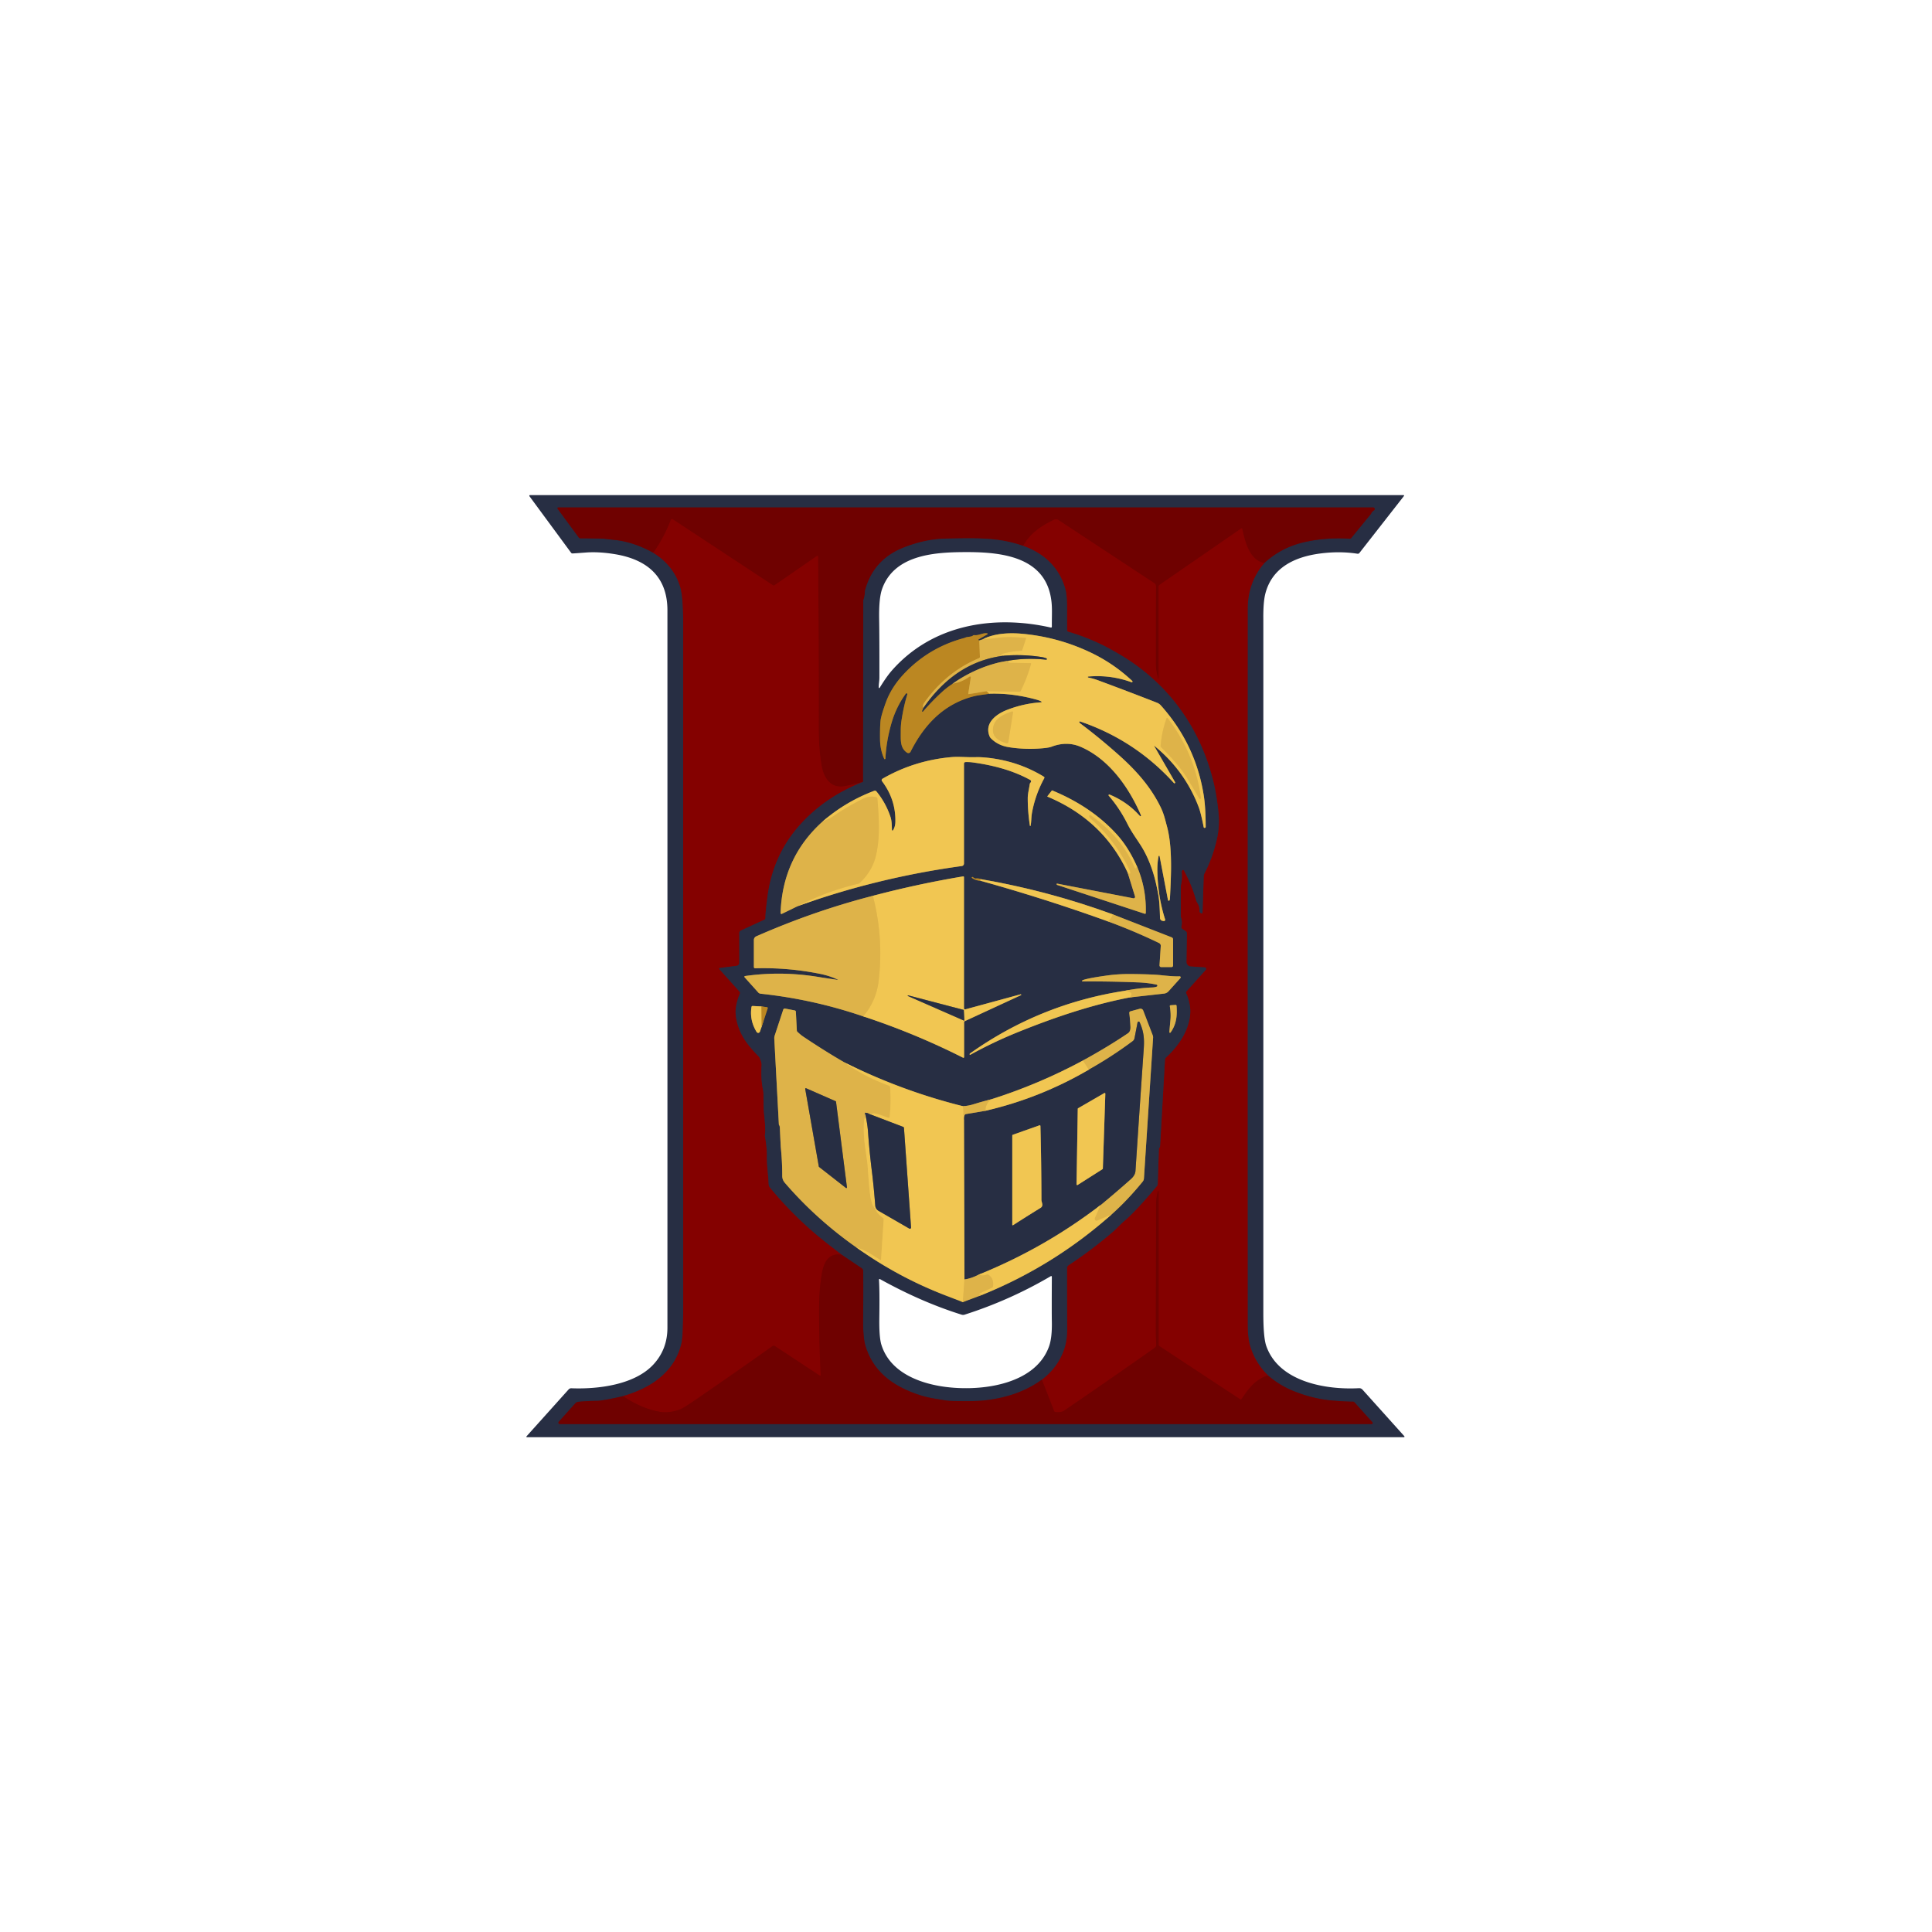 <?xml version="1.0" encoding="UTF-8" standalone="no"?>
<!DOCTYPE svg PUBLIC "-//W3C//DTD SVG 1.1//EN" "http://www.w3.org/Graphics/SVG/1.1/DTD/svg11.dtd">
<svg xmlns="http://www.w3.org/2000/svg" version="1.1" viewBox="0.00 0.00 1024.00 1024.00">
<g stroke-width="2.00" fill="none" stroke-linecap="butt">
<path stroke="#561822" vector-effect="non-scaling-stroke" d="
  M 346.29 293.00
  Q 357.08 299.74 360.51 310.97
  Q 362.11 316.23 362.11 330.17
  Q 362.07 470.01 362.12 690.14
  Q 362.13 707.74 361.26 711.67
  Q 358.71 723.26 348.79 731.03
  Q 341.64 736.62 330.23 739.99"
/>
<path stroke="#4b1822" vector-effect="non-scaling-stroke" d="
  M 330.23 739.99
  Q 319.36 742.49 316.25 742.50
  Q 311.41 742.51 306.45 743.00
  A 2.32 2.30 -71.8 0 0 304.96 743.76
  L 296.18 753.53
  A 0.76 0.75 -69.0 0 0 296.74 754.79
  L 726.98 754.79
  A 0.57 0.57 0.0 0 0 727.40 753.84
  L 717.89 743.25
  A 1.02 1.00 -20.3 0 0 717.13 742.91
  Q 714.46 742.96 706.78 742.38
  Q 696.66 741.62 686.21 737.54
  Q 678.35 734.47 672.03 728.99"
/>
<path stroke="#561822" vector-effect="non-scaling-stroke" d="
  M 672.03 728.99
  Q 665.30 722.33 662.60 713.46
  Q 661.28 709.12 661.28 701.40
  Q 661.20 512.20 661.28 323.00
  Q 661.29 308.63 670.05 298.49"
/>
<path stroke="#4b1822" vector-effect="non-scaling-stroke" d="
  M 670.05 298.49
  Q 678.67 290.48 690.23 287.61
  Q 702.01 284.70 715.26 285.52
  A 1.17 1.16 -68.5 0 0 716.24 285.09
  L 726.63 272.39
  A 0.29 0.24 85.3 0 0 726.68 272.32
  Q 727.07 271.27 728.26 270.50
  A 0.83 0.83 0.0 0 0 727.80 268.97
  L 295.90 268.97
  A 0.43 0.43 0.0 0 0 295.55 269.66
  L 306.78 284.90
  A 1.06 1.04 -18.3 0 0 307.65 285.33
  Q 310.36 285.28 320.00 285.51
  Q 320.04 285.51 326.24 286.22
  Q 336.17 287.37 346.29 293.00"
/>
<path stroke="#7a0100" vector-effect="non-scaling-stroke" d="
  M 670.05 298.49
  C 662.09 296.72 659.90 287.07 658.40 280.33
  A 0.35 0.35 0.0 0 0 657.86 280.12
  L 614.59 310.00
  A 1.11 1.10 -17.7 0 0 614.12 310.90
  L 614.12 359.74
  A 0.11 0.11 0.0 0 1 613.91 359.77
  Q 612.62 356.07 612.61 351.63
  Q 612.56 326.46 612.69 310.81
  A 2.07 2.06 17.1 0 0 611.76 309.07
  L 560.95 275.61
  A 2.26 2.25 -41.0 0 0 558.72 275.46
  C 552.00 278.67 546.14 282.55 542.29 289.35"
/>
<path stroke="#4b1822" vector-effect="non-scaling-stroke" d="
  M 542.29 289.35
  C 529.04 284.79 518.63 285.21 501.76 285.47
  Q 490.40 285.64 478.65 290.36
  Q 462.82 296.73 458.48 313.09
  A 3.29 2.92 -41.5 0 0 458.39 313.83
  Q 458.39 315.84 457.70 317.78
  A 2.83 2.74 -36.5 0 0 457.55 318.68
  L 457.47 414.42"
/>
<path stroke="#7a0100" vector-effect="non-scaling-stroke" d="
  M 457.47 414.42
  Q 452.67 415.70 448.11 416.63
  C 440.16 418.25 436.51 412.20 435.37 405.36
  Q 433.88 396.34 433.91 384.89
  Q 434.00 338.40 433.59 295.00
  A 0.38 0.38 0.0 0 0 432.99 294.69
  L 410.51 310.22
  A 0.75 0.75 0.0 0 1 409.68 310.23
  L 356.58 275.25
  A 0.70 0.69 26.6 0 0 355.55 275.59
  Q 352.13 284.63 346.29 293.00"
/>
<path stroke="#7a0100" vector-effect="non-scaling-stroke" d="
  M 672.03 728.99
  C 665.39 731.13 661.80 735.89 658.06 741.58
  A 0.49 0.47 -56.1 0 1 657.40 741.72
  L 614.57 713.51
  A 1.05 1.05 0.0 0 1 614.09 712.63
  L 614.09 631.53
  A 0.20 0.20 0.0 0 0 613.69 631.48
  Q 612.74 634.89 612.75 638.40
  Q 612.77 647.77 612.62 702.99
  Q 612.60 708.17 612.84 712.72
  A 1.94 1.93 -19.3 0 1 612.02 714.41
  Q 583.06 734.75 563.83 747.80
  Q 562.50 748.70 559.37 748.42
  A 0.81 0.81 0.0 0 1 558.70 747.91
  L 552.19 731.23"
/>
<path stroke="#561822" vector-effect="non-scaling-stroke" d="
  M 552.19 731.23
  Q 560.90 724.64 564.18 714.61
  Q 565.66 710.08 565.62 703.72
  Q 565.51 688.03 565.54 672.17
  A 1.92 1.92 0.0 0 1 566.41 670.56
  Q 579.09 662.20 590.13 652.63
  C 592.06 650.96 593.94 648.78 596.29 646.80
  Q 601.97 642.02 613.18 628.66
  A 1.85 1.85 0.0 0 0 613.61 627.53
  L 614.24 608.82
  A 0.51 0.51 0.0 0 1 614.40 608.45
  Q 614.57 608.28 614.60 608.25
  A 1.14 1.10 67.1 0 0 614.85 607.60
  L 617.46 561.79
  A 2.09 2.04 70.9 0 1 618.12 560.39
  C 624.05 554.91 629.00 548.00 630.51 539.90
  Q 631.18 536.33 630.65 533.10
  Q 630.01 529.25 628.77 526.66
  A 1.24 1.22 53.3 0 1 628.96 525.30
  L 639.07 514.05
  A 0.79 0.79 0.0 0 0 638.54 512.74
  L 631.10 512.26
  A 2.42 2.41 2.4 0 1 628.84 509.81
  L 629.08 494.75
  A 1.46 1.45 17.3 0 0 628.43 493.52
  L 626.57 492.30
  A 1.04 1.02 -67.0 0 1 626.14 491.21
  Q 626.76 488.44 625.93 486.26
  A 1.15 1.11 35.8 0 1 625.86 485.87
  L 625.86 469.51
  A 1.75 1.62 54.1 0 1 625.91 469.10
  Q 626.69 466.01 626.32 462.06
  A 0.75 0.73 64.1 0 1 626.51 461.49
  L 626.76 461.21
  A 0.45 0.45 0.0 0 1 627.49 461.30
  Q 631.76 469.17 633.92 477.02
  A 5.55 5.22 -70.9 0 0 634.57 478.47
  Q 635.98 480.67 635.76 482.86
  A 0.92 0.91 -70.9 0 0 636.17 483.71
  L 636.68 484.04
  A 0.43 0.43 0.0 0 0 637.35 483.70
  L 637.99 464.47
  A 3.66 3.63 -30.4 0 1 638.40 462.92
  Q 642.99 454.08 645.14 443.93
  Q 646.54 437.33 645.75 430.01
  Q 644.88 421.91 643.57 416.19
  C 636.70 386.09 619.05 361.57 592.34 346.22
  Q 586.90 343.09 583.69 341.56
  Q 574.83 337.31 566.15 334.84
  A 0.77 0.76 7.8 0 1 565.60 334.12
  Q 565.53 328.14 565.56 323.25
  Q 565.60 315.73 564.70 312.42
  C 561.60 300.94 553.42 293.24 542.29 289.35"
/>
<path stroke="#561822" vector-effect="non-scaling-stroke" d="
  M 457.47 414.42
  Q 437.82 422.09 424.56 436.57
  Q 409.70 452.78 406.77 475.32
  Q 405.70 483.56 405.68 486.66
  A 0.89 0.88 -12.7 0 1 405.18 487.44
  L 392.65 493.23
  A 1.38 1.38 0.0 0 0 391.85 494.48
  L 391.85 510.29
  A 1.65 1.64 -3.8 0 1 390.42 511.92
  L 381.56 513.05
  A 0.40 0.39 65.4 0 0 381.32 513.71
  L 391.94 525.54
  A 1.12 1.12 0.0 0 1 392.13 526.75
  Q 390.52 530.45 390.01 534.29
  Q 389.56 537.72 390.72 542.11
  C 392.72 549.61 396.80 554.46 402.17 560.02
  A 2.55 2.52 10.9 0 1 402.65 560.72
  Q 403.75 563.10 403.66 564.57
  Q 403.21 571.86 404.39 577.50
  A 13.06 12.49 -52.2 0 1 404.66 580.12
  Q 404.67 587.73 404.93 590.00
  Q 405.93 598.75 405.46 601.30
  A 2.84 2.69 -46.6 0 0 405.46 602.29
  Q 406.52 608.27 406.47 612.74
  C 406.42 618.19 407.17 621.95 407.41 627.63
  A 2.98 2.96 24.4 0 0 408.08 629.39
  Q 422.32 646.78 440.56 660.68
  Q 443.21 662.70 446.12 665.04"
/>
<path stroke="#7a0100" vector-effect="non-scaling-stroke" d="
  M 446.12 665.04
  C 439.20 663.97 436.66 668.98 435.63 674.88
  Q 434.17 683.25 434.14 693.86
  Q 434.09 709.64 434.99 728.75
  A 0.36 0.36 0.0 0 1 434.43 729.07
  L 410.81 713.52
  A 1.30 1.30 0.0 0 0 409.33 713.55
  Q 393.89 724.58 370.46 740.71
  Q 362.44 746.24 360.81 746.87
  Q 354.79 749.20 349.60 748.28
  Q 340.01 746.57 330.23 739.99"
/>
<path stroke="#4b1822" vector-effect="non-scaling-stroke" d="
  M 552.19 731.23
  C 543.00 738.03 531.75 741.31 520.72 742.36
  Q 516.40 742.77 504.88 742.56
  C 501.63 742.51 499.17 741.91 495.45 741.32
  Q 487.23 740.01 479.01 736.04
  C 468.89 731.15 461.89 723.83 458.74 713.42
  Q 457.37 708.88 457.47 699.46
  Q 457.60 687.11 457.52 673.79
  A 2.02 2.00 17.1 0 0 456.62 672.12
  L 446.12 665.04"
/>
<path stroke="#8c7a4b" vector-effect="non-scaling-stroke" d="
  M 524.47 367.68
  Q 536.33 367.30 548.82 370.67
  Q 551.32 371.34 552.00 371.86
  A 0.21 0.20 61.8 0 1 551.89 372.23
  Q 542.70 372.82 533.92 376.19
  C 528.00 378.46 521.57 383.24 524.52 390.33
  A 3.23 3.09 12.3 0 0 525.16 391.28
  Q 528.92 395.12 534.72 396.03
  Q 543.69 397.43 552.78 396.58
  Q 556.02 396.28 557.32 395.78
  C 562.54 393.79 567.71 393.65 572.81 395.85
  C 587.81 402.33 598.42 417.39 604.75 432.15
  A 0.34 0.34 0.0 0 1 604.19 432.51
  Q 597.47 424.97 588.09 421.14
  A 0.38 0.38 0.0 0 0 587.65 421.74
  Q 593.41 428.37 597.58 436.71
  C 599.65 440.85 602.45 444.65 604.62 448.06
  Q 609.03 454.98 611.69 464.29
  Q 612.90 468.54 613.97 474.50
  Q 614.63 478.19 614.83 486.56
  A 1.57 1.56 -86.3 0 0 616.15 488.07
  L 616.79 488.18
  A 0.68 0.68 0.0 0 0 617.54 487.30
  Q 613.69 475.31 613.43 461.72
  Q 613.35 457.46 614.07 453.79
  A 0.28 0.28 0.0 0 1 614.61 453.79
  L 619.05 477.04
  A 0.45 0.45 0.0 0 0 619.88 477.17
  Q 620.05 476.86 620.10 476.02
  Q 620.68 465.13 620.68 459.26
  C 620.68 452.53 620.34 444.72 618.49 437.89
  C 617.50 434.28 616.89 431.39 615.20 427.90
  C 609.91 416.98 602.03 408.24 593.03 400.21
  Q 582.73 391.03 572.65 383.49
  Q 572.45 383.34 572.11 382.91
  A 0.33 0.33 0.0 0 1 572.48 382.39
  Q 601.59 392.29 622.21 415.05
  A 0.39 0.39 0.0 0 0 622.83 414.59
  L 611.69 395.29
  A 0.04 0.03 -87.9 0 1 611.74 395.24
  Q 627.95 408.43 635.29 427.67
  Q 636.56 431.02 637.97 438.39
  A 0.52 0.51 -8.1 0 0 638.52 438.80
  L 638.54 438.80
  A 0.55 0.54 87.8 0 0 639.04 438.25
  Q 639.01 428.00 638.05 421.86
  Q 633.84 394.64 615.26 373.87
  A 5.45 5.32 -9.6 0 0 613.21 372.45
  Q 597.72 366.39 581.76 360.49
  Q 579.46 359.64 576.81 359.10
  A 0.26 0.26 0.0 0 1 576.84 358.58
  Q 588.66 357.57 599.73 361.60
  A 0.40 0.40 0.0 0 0 600.14 360.94
  Q 589.94 351.34 577.11 345.40
  Q 560.00 337.47 541.26 335.87
  C 535.03 335.34 527.07 335.64 521.18 338.72"
/>
<path stroke="#837146" vector-effect="non-scaling-stroke" d="
  M 521.18 338.72
  L 519.04 339.47"
/>
<path stroke="#715b33" vector-effect="non-scaling-stroke" d="
  M 519.04 339.47
  Q 518.90 339.45 518.79 339.40
  A 0.31 0.31 0.0 0 1 518.75 338.84
  L 523.34 336.19
  A 0.27 0.27 0.0 0 0 523.24 335.69
  C 520.70 335.34 518.92 336.92 516.35 336.64
  A 0.84 0.84 0.0 0 0 515.66 336.87
  C 514.87 337.64 512.76 337.37 511.48 338.02
  A 0.61 0.40 -56.8 0 1 511.32 338.09
  Q 493.19 342.85 480.24 355.98
  Q 472.60 363.71 469.47 372.43
  Q 467.00 379.29 466.71 381.98
  Q 466.37 385.26 466.44 391.86
  C 466.48 395.77 467.29 399.15 468.63 402.16
  A 0.35 0.34 -55.9 0 0 469.29 402.03
  Q 469.77 392.57 472.58 383.02
  Q 475.06 374.58 480.09 367.68
  A 0.45 0.45 0.0 0 1 480.89 368.08
  Q 479.07 373.89 477.85 381.61
  Q 477.41 384.38 477.42 387.42
  C 477.44 392.36 476.98 396.36 480.74 398.93
  A 1.28 1.28 0.0 0 0 482.61 398.45
  C 489.86 384.03 500.41 372.88 516.52 368.95
  C 518.84 368.39 521.84 368.15 524.47 367.68"
/>
<path stroke="#cd9d36" vector-effect="non-scaling-stroke" d="
  M 519.04 339.47
  L 519.38 348.13
  A 0.75 0.73 -12.6 0 1 518.92 348.84
  Q 501.54 356.14 490.03 372.25
  Q 488.67 374.16 489.39 375.28"
/>
<path stroke="#715b33" vector-effect="non-scaling-stroke" d="
  M 489.39 375.28
  L 488.77 376.88
  A 0.23 0.23 0.0 0 0 489.16 377.11
  Q 494.05 371.45 499.22 366.73
  Q 501.96 364.22 504.83 362.42"
/>
<path stroke="#cd9d36" vector-effect="non-scaling-stroke" d="
  M 504.83 362.42
  Q 509.68 361.62 513.85 358.61
  A 0.45 0.45 0.0 0 1 514.56 359.04
  L 513.20 367.64
  A 0.23 0.22 -0.2 0 0 513.46 367.89
  L 522.96 366.33"
/>
<path stroke="#d6a73a" vector-effect="non-scaling-stroke" d="
  M 522.96 366.33
  L 524.47 367.68"
/>
<path stroke="#e8bd4e" vector-effect="non-scaling-stroke" d="
  M 522.96 366.33
  L 540.27 366.65
  A 0.78 0.78 0.0 0 0 540.98 366.22
  Q 544.41 359.29 546.48 351.84
  A 0.28 0.28 0.0 0 0 546.22 351.48
  L 534.10 351.29
  A 0.14 0.14 0.0 0 1 534.06 351.02
  Q 534.31 350.94 534.35 350.88
  A 0.27 0.25 -65.6 0 0 534.20 350.45
  L 533.54 350.35"
/>
<path stroke="#8c7a4b" vector-effect="non-scaling-stroke" d="
  M 533.54 350.35
  Q 543.50 348.49 554.46 349.65
  A 0.35 0.35 0.0 0 0 554.64 348.98
  Q 553.52 348.46 551.78 348.20
  Q 541.83 346.70 531.83 347.56"
/>
<path stroke="#e8bd4e" vector-effect="non-scaling-stroke" d="
  M 531.83 347.56
  Q 528.11 347.19 533.53 345.95
  Q 537.65 345.01 541.49 344.92
  A 0.26 0.24 -79.7 0 0 541.72 344.75
  L 543.84 338.31
  A 0.13 0.13 0.0 0 0 543.73 338.14
  Q 534.65 337.34 529.40 338.01
  Q 523.56 338.75 521.18 338.72"
/>
<path stroke="#837146" vector-effect="non-scaling-stroke" d="
  M 533.54 350.35
  Q 530.50 350.88 529.75 351.06
  Q 516.43 354.26 504.83 362.42"
/>
<path stroke="#837146" vector-effect="non-scaling-stroke" d="
  M 531.83 347.56
  C 513.36 349.94 499.79 360.28 489.39 375.28"
/>
<path stroke="#837146" vector-effect="non-scaling-stroke" d="
  M 436.22 435.23
  Q 414.69 454.44 413.73 483.93
  A 0.47 0.47 0.0 0 0 414.41 484.37
  L 422.79 480.28"
/>
<path stroke="#8c7a4b" vector-effect="non-scaling-stroke" d="
  M 422.79 480.28
  Q 464.82 465.17 509.77 459.02
  A 1.34 1.34 0.0 0 0 510.93 457.69
  L 510.93 404.72
  A 0.82 0.81 -0.7 0 1 511.73 403.91
  Q 513.80 403.86 515.49 404.09
  C 526.08 405.52 536.77 408.26 546.07 413.41
  A 0.83 0.78 5.9 0 1 546.44 413.84
  Q 546.61 414.36 546.09 414.93
  A 1.17 1.12 71.4 0 0 545.80 415.55
  C 545.43 418.10 544.75 420.68 544.73 422.88
  Q 544.70 429.96 545.86 437.59
  A 0.19 0.19 0.0 0 0 546.24 437.60
  C 546.69 435.41 546.53 433.27 546.99 430.73
  Q 548.75 421.12 553.49 412.46
  A 0.60 0.59 30.4 0 0 553.28 411.67
  Q 539.35 403.18 522.68 401.55
  Q 519.45 401.24 517.34 401.31
  C 512.66 401.48 508.28 400.91 504.00 401.31
  Q 484.38 403.13 467.73 412.75
  A 0.88 0.87 56.4 0 0 467.48 414.03
  Q 474.79 423.71 474.57 435.48
  Q 474.53 438.19 473.30 440.09
  A 0.29 0.29 0.0 0 1 472.76 439.95
  C 472.63 437.65 472.75 435.28 471.95 432.89
  Q 469.41 425.37 464.51 419.45
  A 1.03 1.01 -29.9 0 0 463.36 419.15
  Q 448.34 424.79 436.22 435.23"
/>
<path stroke="#e8bd4e" vector-effect="non-scaling-stroke" d="
  M 422.79 480.28
  Q 437.96 472.41 454.98 468.37
  A 1.49 1.49 0.0 0 0 455.60 468.04
  Q 462.24 461.87 464.25 453.56
  C 466.55 443.97 465.88 433.80 465.03 423.25
  A 0.79 0.79 0.0 0 0 464.46 422.55
  Q 460.99 421.58 457.15 423.51
  Q 448.70 427.74 440.92 433.10
  Q 439.71 433.92 436.22 435.23"
/>
<path stroke="#837146" vector-effect="non-scaling-stroke" d="
  M 597.72 462.63
  L 601.58 475.15
  A 0.76 0.75 86.7 0 1 600.72 476.12
  L 560.28 468.33
  A 0.22 0.22 0.0 0 0 560.03 468.62
  L 560.13 468.90
  A 0.19 0.19 0.0 0 0 560.24 469.01
  L 606.74 484.32
  A 0.42 0.42 0.0 0 0 607.29 483.93
  Q 607.66 470.82 602.57 459.12"
/>
<path stroke="#8c7a4b" vector-effect="non-scaling-stroke" d="
  M 602.57 459.12
  Q 598.14 449.15 592.07 442.42
  Q 578.78 427.68 557.73 418.96
  A 0.22 0.21 30.5 0 0 557.48 419.02
  L 555.15 422.01
  A 0.15 0.15 0.0 0 0 555.21 422.25
  Q 584.87 434.69 597.72 462.63"
/>
<path stroke="#e8bd4e" vector-effect="non-scaling-stroke" d="
  M 602.57 459.12
  L 602.24 459.98
  A 0.45 0.45 0.0 0 1 601.41 460.00
  C 596.41 448.21 588.70 439.80 578.06 432.08
  A 0.43 0.43 0.0 0 0 577.38 432.38
  L 577.36 432.50
  A 1.31 1.30 -66.5 0 0 577.80 433.64
  Q 590.73 444.94 598.25 460.18
  Q 600.25 464.23 597.72 462.63"
/>
<path stroke="#837146" vector-effect="non-scaling-stroke" d="
  M 462.64 474.80
  Q 431.37 482.84 400.84 496.27
  A 2.13 2.12 -12.0 0 0 399.57 498.21
  L 399.57 512.56
  A 0.66 0.66 0.0 0 0 400.25 513.22
  Q 417.60 512.72 434.62 516.16
  Q 439.69 517.18 444.06 519.22
  A 0.07 0.07 0.0 0 1 444.02 519.35
  Q 437.72 518.46 434.42 517.91
  Q 414.36 514.53 394.87 517.33
  A 0.39 0.38 64.9 0 0 394.64 517.97
  L 401.90 526.05
  A 1.92 1.91 72.2 0 0 403.12 526.68
  Q 431.01 529.65 457.51 538.70"
/>
<path stroke="#8c7a4b" vector-effect="non-scaling-stroke" d="
  M 457.51 538.70
  Q 484.71 547.63 510.47 560.62
  A 0.36 0.36 0.0 0 0 510.99 560.30
  L 510.99 541.60
  A 0.33 0.31 -13.3 0 1 511.18 541.31
  L 541.26 527.40
  A 0.02 0.02 0.0 0 0 541.27 527.37
  L 541.20 527.11
  A 0.18 0.17 -13.6 0 0 540.99 526.99
  L 511.62 534.99
  A 0.55 0.55 0.0 0 1 510.93 534.46
  L 510.93 464.86
  A 0.37 0.37 0.0 0 0 510.50 464.50
  Q 486.14 468.58 462.64 474.80"
/>
<path stroke="#e8bd4e" vector-effect="non-scaling-stroke" d="
  M 457.51 538.70
  Q 464.39 530.63 465.67 520.10
  Q 468.45 497.20 462.64 474.80"
/>
<path stroke="#8c7a4b" vector-effect="non-scaling-stroke" d="
  M 519.54 466.79
  Q 553.79 476.30 587.20 488.35"
/>
<path stroke="#837146" vector-effect="non-scaling-stroke" d="
  M 587.20 488.35
  Q 601.00 493.41 614.30 499.81
  A 1.66 1.64 15.1 0 1 615.23 501.41
  L 614.57 511.64
  A 0.88 0.88 0.0 0 0 615.45 512.58
  L 620.92 512.58
  A 0.84 0.84 0.0 0 0 621.76 511.74
  L 621.76 497.90
  A 1.17 1.17 0.0 0 0 621.01 496.81
  L 589.82 484.64"
/>
<path stroke="#8c7a4b" vector-effect="non-scaling-stroke" d="
  M 589.82 484.64
  Q 555.78 472.18 520.04 466.00"
/>
<path stroke="#715b33" vector-effect="non-scaling-stroke" d="
  M 520.04 466.00
  Q 518.72 465.46 517.09 465.63
  A 0.74 0.73 -31.9 0 1 516.61 465.52
  L 515.42 464.80
  A 0.13 0.13 0.0 0 0 515.27 464.81
  L 515.11 464.95
  A 0.27 0.26 36.6 0 0 515.17 465.32
  Q 517.13 466.72 519.54 466.79"
/>
<path stroke="#d6a73a" vector-effect="non-scaling-stroke" d="
  M 520.04 466.00
  Q 519.59 466.25 519.54 466.79"
/>
<path stroke="#e8bd4e" vector-effect="non-scaling-stroke" d="
  M 589.82 484.64
  Q 589.11 486.92 587.20 488.35"
/>
<path stroke="#8c7a4b" vector-effect="non-scaling-stroke" d="
  M 596.17 525.14
  Q 551.27 532.05 514.28 558.25
  Q 514.04 558.41 513.94 558.62
  A 0.30 0.30 0.0 0 0 514.35 559.02
  Q 526.62 552.23 540.06 546.83
  C 559.10 539.17 578.62 532.55 598.74 528.67"
/>
<path stroke="#837146" vector-effect="non-scaling-stroke" d="
  M 598.74 528.67
  L 616.95 526.63
  A 3.87 3.84 17.4 0 0 619.37 525.38
  L 625.65 518.40
  A 0.56 0.56 0.0 0 0 625.20 517.47
  Q 622.37 517.63 615.50 516.88
  Q 611.02 516.39 600.19 516.26
  Q 593.21 516.17 587.36 516.96
  Q 578.18 518.20 574.70 519.22
  Q 574.06 519.41 573.61 519.69
  A 0.28 0.28 0.0 0 0 573.76 520.20
  Q 586.81 520.06 603.00 520.68
  Q 608.56 520.89 613.00 521.88
  A 0.55 0.55 0.0 0 1 613.09 522.93
  Q 612.13 523.32 610.82 523.37
  Q 603.47 523.67 596.17 525.14"
/>
<path stroke="#e8bd4e" vector-effect="non-scaling-stroke" d="
  M 598.74 528.67
  Q 599.60 527.78 599.68 526.98
  A 0.89 0.89 0.0 0 0 599.26 526.14
  Q 598.10 525.43 596.17 525.14"
/>
<path stroke="#837146" vector-effect="non-scaling-stroke" d="
  M 620.42 547.25
  C 623.52 542.93 623.99 538.45 623.60 533.07
  A 0.48 0.48 0.0 0 0 623.08 532.62
  L 620.43 532.80
  A 0.44 0.44 0.0 0 0 620.03 533.30
  Q 620.66 537.23 620.37 540.39
  Q 619.75 547.04 619.81 547.17
  A 0.35 0.35 0.0 0 0 620.42 547.25"
/>
<path stroke="#715b33" vector-effect="non-scaling-stroke" d="
  M 403.72 544.09
  L 406.90 534.44
  A 0.47 0.46 13.4 0 0 406.52 533.83
  L 403.58 533.44"
/>
<path stroke="#8c7a4b" vector-effect="non-scaling-stroke" d="
  M 403.58 533.44
  L 398.93 533.19
  A 0.60 0.59 -83.5 0 0 398.31 533.69
  Q 397.19 540.77 401.04 546.99
  A 0.96 0.96 0.0 0 0 402.76 546.80
  L 403.72 544.09"
/>
<path stroke="#d6a73a" vector-effect="non-scaling-stroke" d="
  M 403.58 533.44
  L 403.72 544.09"
/>
<path stroke="#8c7a4b" vector-effect="non-scaling-stroke" d="
  M 454.06 661.27
  Q 475.98 676.91 501.10 686.58
  Q 505.39 688.23 510.33 690.12"
/>
<path stroke="#837146" vector-effect="non-scaling-stroke" d="
  M 510.33 690.12
  L 520.69 686.25"
/>
<path stroke="#8c7a4b" vector-effect="non-scaling-stroke" d="
  M 520.69 686.25
  Q 558.60 670.86 589.07 643.75"
/>
<path stroke="#837146" vector-effect="non-scaling-stroke" d="
  M 589.07 643.75
  Q 597.59 636.17 605.64 626.28
  A 3.02 3.00 -23.9 0 0 606.31 624.57
  L 611.16 550.00
  A 3.16 3.04 37.6 0 0 610.97 548.73
  L 605.93 535.62
  A 1.56 1.55 -18.0 0 0 604.07 534.68
  L 599.21 536.00
  A 0.91 0.89 -11.3 0 0 598.55 536.97
  Q 599.00 540.63 599.17 544.25
  Q 599.28 546.67 597.88 547.63
  Q 587.22 554.84 573.93 562.12"
/>
<path stroke="#8c7a4b" vector-effect="non-scaling-stroke" d="
  M 573.93 562.12
  Q 550.51 574.71 525.26 582.69"
/>
<path stroke="#837146" vector-effect="non-scaling-stroke" d="
  M 525.26 582.69
  Q 521.54 583.57 515.44 585.44
  Q 513.36 586.07 510.44 586.32"
/>
<path stroke="#8c7a4b" vector-effect="non-scaling-stroke" d="
  M 510.44 586.32
  Q 477.99 578.26 447.54 563.09"
/>
<path stroke="#837146" vector-effect="non-scaling-stroke" d="
  M 447.54 563.09
  Q 436.48 556.67 425.64 549.36
  Q 424.37 548.51 422.61 546.83
  A 0.85 0.84 20.3 0 1 422.35 546.27
  L 421.82 536.21
  A 0.71 0.71 0.0 0 0 421.24 535.55
  L 416.11 534.56
  A 0.87 0.86 -75.4 0 0 415.13 535.14
  L 410.60 548.89
  A 4.25 4.24 -37.6 0 0 410.39 550.49
  L 412.81 595.89
  A 0.80 0.77 -64.0 0 0 412.94 596.29
  Q 413.29 596.81 413.33 597.75
  Q 413.79 607.57 413.83 607.99
  Q 414.63 615.86 414.60 623.24
  A 5.51 5.49 24.9 0 0 415.93 626.85
  Q 432.56 646.19 454.06 661.27"
/>
<path stroke="#e8bd4e" vector-effect="non-scaling-stroke" d="
  M 447.54 563.09
  Q 458.36 570.74 471.28 575.46
  A 0.79 0.77 -82.4 0 1 471.78 576.13
  Q 472.39 584.05 471.54 592.14
  A 0.43 0.42 -78.5 0 1 471.00 592.50
  C 468.13 591.65 464.05 589.38 460.38 590.28"
/>
<path stroke="#837146" vector-effect="non-scaling-stroke" d="
  M 460.38 590.28
  Q 460.11 589.88 458.38 589.77"
/>
<path stroke="#e8bd4e" vector-effect="non-scaling-stroke" d="
  M 458.38 589.77
  Q 457.23 598.51 458.48 607.43
  Q 459.79 616.78 459.83 617.29
  Q 460.21 623.06 460.58 627.21
  C 461.31 635.55 461.58 640.60 468.03 645.54
  A 0.86 0.86 0.0 0 1 468.38 646.29
  L 466.99 667.57
  A 0.28 0.28 0.0 0 1 466.56 667.79
  C 461.49 664.65 458.56 662.51 454.06 661.27"
/>
<path stroke="#e8bd4e" vector-effect="non-scaling-stroke" d="
  M 510.44 586.32
  L 510.93 593.71"
/>
<path stroke="#e8bd4e" vector-effect="non-scaling-stroke" d="
  M 511.18 678.12
  L 510.33 690.12"
/>
<path stroke="#8c7a4b" vector-effect="non-scaling-stroke" d="
  M 458.38 589.77
  Q 459.72 594.82 460.12 600.50
  Q 460.79 610.09 462.13 620.93
  Q 463.14 629.10 463.91 639.02
  A 3.46 3.45 -77.3 0 0 465.63 641.75
  L 481.94 651.17
  A 0.63 0.63 0.0 0 0 482.88 650.58
  L 479.12 597.83
  A 0.66 0.65 8.6 0 0 478.70 597.27
  L 460.38 590.28"
/>
<path stroke="#8c7a4b" vector-effect="non-scaling-stroke" d="
  M 583.25 638.75
  Q 553.56 661.52 518.74 675.58"
/>
<path stroke="#837146" vector-effect="non-scaling-stroke" d="
  M 518.74 675.58
  Q 514.64 677.68 511.18 678.12"
/>
<path stroke="#8c7a4b" vector-effect="non-scaling-stroke" d="
  M 511.18 678.12
  L 510.93 593.71"
/>
<path stroke="#837146" vector-effect="non-scaling-stroke" d="
  M 510.93 593.71
  Q 510.82 592.15 511.26 591.04
  A 0.90 0.88 -83.3 0 1 511.94 590.49
  L 522.33 588.74"
/>
<path stroke="#8c7a4b" vector-effect="non-scaling-stroke" d="
  M 522.33 588.74
  Q 551.26 582.04 577.06 566.97"
/>
<path stroke="#e8bd4e" vector-effect="non-scaling-stroke" d="
  M 522.33 588.74
  Q 522.28 585.08 525.26 582.69"
/>
<path stroke="#e8bd4e" vector-effect="non-scaling-stroke" d="
  M 589.07 643.75
  L 581.59 646.96
  A 1.02 1.02 0.0 0 1 580.25 645.62
  L 583.25 638.75"
/>
<path stroke="#837146" vector-effect="non-scaling-stroke" d="
  M 583.25 638.75
  Q 591.47 631.97 599.40 624.92
  Q 601.68 622.89 601.83 620.55
  Q 604.61 578.58 606.19 556.17
  C 606.61 550.20 606.18 546.70 604.03 541.80
  A 0.58 0.58 0.0 0 0 602.93 541.93
  L 601.31 550.29
  A 2.52 2.52 0.0 0 1 600.34 551.85
  Q 589.19 560.17 577.06 566.97"
/>
<path stroke="#e8bd4e" vector-effect="non-scaling-stroke" d="
  M 577.06 566.97
  L 573.93 562.12"
/>
<path stroke="#e8bd4e" vector-effect="non-scaling-stroke" d="
  M 520.69 686.25
  L 519.38 686.11
  A 0.33 0.33 0.0 0 1 519.28 685.48
  L 525.79 682.47
  A 0.91 0.90 -8.7 0 0 526.32 681.75
  Q 526.85 677.69 523.94 675.68
  A 1.03 1.03 0.0 0 0 522.98 675.57
  Q 520.92 676.42 518.74 675.58"
/>
<path stroke="#e8bd4e" vector-effect="non-scaling-stroke" d="
  M 536.29 377.13
  C 531.54 378.72 526.66 381.09 526.29 386.43
  C 525.99 390.77 529.62 392.84 533.41 393.92
  A 0.80 0.80 0.0 0 0 534.43 393.27
  L 536.90 377.64
  A 0.46 0.46 0.0 0 0 536.29 377.13"
/>
<path stroke="#e8bd4e" vector-effect="non-scaling-stroke" d="
  M 618.33 380.67
  Q 615.81 387.57 615.15 395.30
  A 0.90 0.87 25.3 0 0 615.42 396.02
  Q 624.93 405.41 629.16 412.34
  Q 632.96 418.58 635.64 423.19
  A 0.45 0.45 0.0 0 0 636.48 422.90
  Q 633.44 399.63 618.84 380.60
  A 0.30 0.29 36.5 0 0 618.33 380.67"
/>
<path stroke="#8c7a4b" vector-effect="non-scaling-stroke" d="
  M 481.37 527.56
  A 0.19 0.19 0.0 0 0 481.24 527.92
  L 510.88 540.92
  A 0.17 0.17 0.0 0 0 511.12 540.75
  L 510.84 535.43
  A 0.21 0.20 6.3 0 0 510.69 535.25
  L 481.37 527.56"
/>
<path stroke="#837146" vector-effect="non-scaling-stroke" d="
  M 443.11 583.94
  A 0.34 0.34 0.0 0 0 442.91 583.67
  L 427.25 576.80
  A 0.34 0.34 0.0 0 0 426.78 577.17
  L 434.00 618.29
  A 0.34 0.34 0.0 0 0 434.12 618.50
  L 448.35 629.62
  A 0.34 0.34 0.0 0 0 448.90 629.31
  L 443.11 583.94"
/>
<path stroke="#8c7a4b" vector-effect="non-scaling-stroke" d="
  M 571.42 587.39
  A 0.37 0.37 0.0 0 0 571.24 587.70
  L 570.59 627.74
  A 0.37 0.37 0.0 0 0 571.16 628.06
  L 584.36 619.67
  A 0.37 0.37 0.0 0 0 584.53 619.37
  L 585.85 579.71
  A 0.37 0.37 0.0 0 0 585.29 579.37
  L 571.42 587.39"
/>
<path stroke="#8c7a4b" vector-effect="non-scaling-stroke" d="
  M 536.53 649.13
  A 0.28 0.28 0.0 0 0 536.96 649.37
  Q 543.16 645.35 551.48 640.22
  C 553.31 639.10 551.98 637.24 551.98 636.00
  Q 551.95 616.70 551.45 596.80
  A 0.39 0.39 0.0 0 0 550.93 596.45
  L 536.82 601.45
  A 0.43 0.43 0.0 0 0 536.53 601.86
  L 536.53 649.13"
/>
</g>
<path fill="#272e43" d="
  M 279.06 761.29
  L 301.39 736.42
  A 1.83 1.83 0.0 0 1 302.84 735.81
  C 316.73 736.36 336.27 734.09 346.32 723.20
  Q 353.74 715.16 353.75 703.75
  Q 353.77 499.70 353.75 323.50
  C 353.75 305.33 342.62 296.56 326.24 293.78
  Q 317.59 292.32 310.50 292.85
  Q 304.51 293.30 303.48 293.34
  A 0.95 0.95 0.0 0 1 302.68 292.96
  L 280.63 263.02
  A 0.38 0.38 0.0 0 1 280.93 262.41
  L 743.90 262.41
  A 0.29 0.29 0.0 0 1 744.13 262.88
  L 720.51 293.09
  A 1.08 1.07 23.4 0 1 719.49 293.49
  Q 710.09 292.01 699.65 293.38
  C 686.59 295.10 674.40 300.56 670.71 314.44
  Q 669.49 319.02 669.59 328.18
  Q 669.62 330.46 669.59 695.99
  Q 669.59 708.94 671.15 713.39
  C 677.86 732.56 702.97 736.72 720.31 735.77
  A 2.31 2.31 0.0 0 1 722.16 736.54
  L 744.33 761.22
  A 0.33 0.32 -20.6 0 1 744.08 761.76
  L 279.27 761.76
  A 0.28 0.28 0.0 0 1 279.06 761.29
  Z
  M 346.29 293.00
  Q 357.08 299.74 360.51 310.97
  Q 362.11 316.23 362.11 330.17
  Q 362.07 470.01 362.12 690.14
  Q 362.13 707.74 361.26 711.67
  Q 358.71 723.26 348.79 731.03
  Q 341.64 736.62 330.23 739.99
  Q 319.36 742.49 316.25 742.50
  Q 311.41 742.51 306.45 743.00
  A 2.32 2.30 -71.8 0 0 304.96 743.76
  L 296.18 753.53
  A 0.76 0.75 -69.0 0 0 296.74 754.79
  L 726.98 754.79
  A 0.57 0.57 0.0 0 0 727.40 753.84
  L 717.89 743.25
  A 1.02 1.00 -20.3 0 0 717.13 742.91
  Q 714.46 742.96 706.78 742.38
  Q 696.66 741.62 686.21 737.54
  Q 678.35 734.47 672.03 728.99
  Q 665.30 722.33 662.60 713.46
  Q 661.28 709.12 661.28 701.40
  Q 661.20 512.20 661.28 323.00
  Q 661.29 308.63 670.05 298.49
  Q 678.67 290.48 690.23 287.61
  Q 702.01 284.70 715.26 285.52
  A 1.17 1.16 -68.5 0 0 716.24 285.09
  L 726.63 272.39
  A 0.29 0.24 85.3 0 0 726.68 272.32
  Q 727.07 271.27 728.26 270.50
  A 0.83 0.83 0.0 0 0 727.80 268.97
  L 295.90 268.97
  A 0.43 0.43 0.0 0 0 295.55 269.66
  L 306.78 284.90
  A 1.06 1.04 -18.3 0 0 307.65 285.33
  Q 310.36 285.28 320.00 285.51
  Q 320.04 285.51 326.24 286.22
  Q 336.17 287.37 346.29 293.00
  Z"
/>
<path fill="#6f0100" d="
  M 670.05 298.49
  C 662.09 296.72 659.90 287.07 658.40 280.33
  A 0.35 0.35 0.0 0 0 657.86 280.12
  L 614.59 310.00
  A 1.11 1.10 -17.7 0 0 614.12 310.90
  L 614.12 359.74
  A 0.11 0.11 0.0 0 1 613.91 359.77
  Q 612.62 356.07 612.61 351.63
  Q 612.56 326.46 612.69 310.81
  A 2.07 2.06 17.1 0 0 611.76 309.07
  L 560.95 275.61
  A 2.26 2.25 -41.0 0 0 558.72 275.46
  C 552.00 278.67 546.14 282.55 542.29 289.35
  C 529.04 284.79 518.63 285.21 501.76 285.47
  Q 490.40 285.64 478.65 290.36
  Q 462.82 296.73 458.48 313.09
  A 3.29 2.92 -41.5 0 0 458.39 313.83
  Q 458.39 315.84 457.70 317.78
  A 2.83 2.74 -36.5 0 0 457.55 318.68
  L 457.47 414.42
  Q 452.67 415.70 448.11 416.63
  C 440.16 418.25 436.51 412.20 435.37 405.36
  Q 433.88 396.34 433.91 384.89
  Q 434.00 338.40 433.59 295.00
  A 0.38 0.38 0.0 0 0 432.99 294.69
  L 410.51 310.22
  A 0.75 0.75 0.0 0 1 409.68 310.23
  L 356.58 275.25
  A 0.70 0.69 26.6 0 0 355.55 275.59
  Q 352.13 284.63 346.29 293.00
  Q 336.17 287.37 326.24 286.22
  Q 320.04 285.51 320.00 285.51
  Q 310.36 285.28 307.65 285.33
  A 1.06 1.04 -18.3 0 1 306.78 284.90
  L 295.55 269.66
  A 0.43 0.43 0.0 0 1 295.90 268.97
  L 727.80 268.97
  A 0.83 0.83 0.0 0 1 728.26 270.50
  Q 727.07 271.27 726.68 272.32
  A 0.29 0.24 85.3 0 1 726.63 272.39
  L 716.24 285.09
  A 1.17 1.16 -68.5 0 1 715.26 285.52
  Q 702.01 284.70 690.23 287.61
  Q 678.67 290.48 670.05 298.49
  Z"
/>
<path fill="#840100" d="
  M 457.47 414.42
  Q 437.82 422.09 424.56 436.57
  Q 409.70 452.78 406.77 475.32
  Q 405.70 483.56 405.68 486.66
  A 0.89 0.88 -12.7 0 1 405.18 487.44
  L 392.65 493.23
  A 1.38 1.38 0.0 0 0 391.85 494.48
  L 391.85 510.29
  A 1.65 1.64 -3.8 0 1 390.42 511.92
  L 381.56 513.05
  A 0.40 0.39 65.4 0 0 381.32 513.71
  L 391.94 525.54
  A 1.12 1.12 0.0 0 1 392.13 526.75
  Q 390.52 530.45 390.01 534.29
  Q 389.56 537.72 390.72 542.11
  C 392.72 549.61 396.80 554.46 402.17 560.02
  A 2.55 2.52 10.9 0 1 402.65 560.72
  Q 403.75 563.10 403.66 564.57
  Q 403.21 571.86 404.39 577.50
  A 13.06 12.49 -52.2 0 1 404.66 580.12
  Q 404.67 587.73 404.93 590.00
  Q 405.93 598.75 405.46 601.30
  A 2.84 2.69 -46.6 0 0 405.46 602.29
  Q 406.52 608.27 406.47 612.74
  C 406.42 618.19 407.17 621.95 407.41 627.63
  A 2.98 2.96 24.4 0 0 408.08 629.39
  Q 422.32 646.78 440.56 660.68
  Q 443.21 662.70 446.12 665.04
  C 439.20 663.97 436.66 668.98 435.63 674.88
  Q 434.17 683.25 434.14 693.86
  Q 434.09 709.64 434.99 728.75
  A 0.36 0.36 0.0 0 1 434.43 729.07
  L 410.81 713.52
  A 1.30 1.30 0.0 0 0 409.33 713.55
  Q 393.89 724.58 370.46 740.71
  Q 362.44 746.24 360.81 746.87
  Q 354.79 749.20 349.60 748.28
  Q 340.01 746.57 330.23 739.99
  Q 341.64 736.62 348.79 731.03
  Q 358.71 723.26 361.26 711.67
  Q 362.13 707.74 362.12 690.14
  Q 362.07 470.01 362.11 330.17
  Q 362.11 316.23 360.51 310.97
  Q 357.08 299.74 346.29 293.00
  Q 352.13 284.63 355.55 275.59
  A 0.70 0.69 26.6 0 1 356.58 275.25
  L 409.68 310.23
  A 0.75 0.75 0.0 0 0 410.51 310.22
  L 432.99 294.69
  A 0.38 0.38 0.0 0 1 433.59 295.00
  Q 434.00 338.40 433.91 384.89
  Q 433.88 396.34 435.37 405.36
  C 436.51 412.20 440.16 418.25 448.11 416.63
  Q 452.67 415.70 457.47 414.42
  Z"
/>
<path fill="#840100" d="
  M 670.05 298.49
  Q 661.29 308.63 661.28 323.00
  Q 661.20 512.20 661.28 701.40
  Q 661.28 709.12 662.60 713.46
  Q 665.30 722.33 672.03 728.99
  C 665.39 731.13 661.80 735.89 658.06 741.58
  A 0.49 0.47 -56.1 0 1 657.40 741.72
  L 614.57 713.51
  A 1.05 1.05 0.0 0 1 614.09 712.63
  L 614.09 631.53
  A 0.20 0.20 0.0 0 0 613.69 631.48
  Q 612.74 634.89 612.75 638.40
  Q 612.77 647.77 612.62 702.99
  Q 612.60 708.17 612.84 712.72
  A 1.94 1.93 -19.3 0 1 612.02 714.41
  Q 583.06 734.75 563.83 747.80
  Q 562.50 748.70 559.37 748.42
  A 0.81 0.81 0.0 0 1 558.70 747.91
  L 552.19 731.23
  Q 560.90 724.64 564.18 714.61
  Q 565.66 710.08 565.62 703.72
  Q 565.51 688.03 565.54 672.17
  A 1.92 1.92 0.0 0 1 566.41 670.56
  Q 579.09 662.20 590.13 652.63
  C 592.06 650.96 593.94 648.78 596.29 646.80
  Q 601.97 642.02 613.18 628.66
  A 1.85 1.85 0.0 0 0 613.61 627.53
  L 614.24 608.82
  A 0.51 0.51 0.0 0 1 614.40 608.45
  Q 614.57 608.28 614.60 608.25
  A 1.14 1.10 67.1 0 0 614.85 607.60
  L 617.46 561.79
  A 2.09 2.04 70.9 0 1 618.12 560.39
  C 624.05 554.91 629.00 548.00 630.51 539.90
  Q 631.18 536.33 630.65 533.10
  Q 630.01 529.25 628.77 526.66
  A 1.24 1.22 53.3 0 1 628.96 525.30
  L 639.07 514.05
  A 0.79 0.79 0.0 0 0 638.54 512.74
  L 631.10 512.26
  A 2.42 2.41 2.4 0 1 628.84 509.81
  L 629.08 494.75
  A 1.46 1.45 17.3 0 0 628.43 493.52
  L 626.57 492.30
  A 1.04 1.02 -67.0 0 1 626.14 491.21
  Q 626.76 488.44 625.93 486.26
  A 1.15 1.11 35.8 0 1 625.86 485.87
  L 625.86 469.51
  A 1.75 1.62 54.1 0 1 625.91 469.10
  Q 626.69 466.01 626.32 462.06
  A 0.75 0.73 64.1 0 1 626.51 461.49
  L 626.76 461.21
  A 0.45 0.45 0.0 0 1 627.49 461.30
  Q 631.76 469.17 633.92 477.02
  A 5.55 5.22 -70.9 0 0 634.57 478.47
  Q 635.98 480.67 635.76 482.86
  A 0.92 0.91 -70.9 0 0 636.17 483.71
  L 636.68 484.04
  A 0.43 0.43 0.0 0 0 637.35 483.70
  L 637.99 464.47
  A 3.66 3.63 -30.4 0 1 638.40 462.92
  Q 642.99 454.08 645.14 443.93
  Q 646.54 437.33 645.75 430.01
  Q 644.88 421.91 643.57 416.19
  C 636.70 386.09 619.05 361.57 592.34 346.22
  Q 586.90 343.09 583.69 341.56
  Q 574.83 337.31 566.15 334.84
  A 0.77 0.76 7.8 0 1 565.60 334.12
  Q 565.53 328.14 565.56 323.25
  Q 565.60 315.73 564.70 312.42
  C 561.60 300.94 553.42 293.24 542.29 289.35
  C 546.14 282.55 552.00 278.67 558.72 275.46
  A 2.26 2.25 -41.0 0 1 560.95 275.61
  L 611.76 309.07
  A 2.07 2.06 17.1 0 1 612.69 310.81
  Q 612.56 326.46 612.61 351.63
  Q 612.62 356.07 613.91 359.77
  A 0.11 0.11 0.0 0 0 614.12 359.74
  L 614.12 310.90
  A 1.11 1.10 -17.7 0 1 614.59 310.00
  L 657.86 280.12
  A 0.35 0.35 0.0 0 1 658.40 280.33
  C 659.90 287.07 662.09 296.72 670.05 298.49
  Z"
/>
<path fill="#272e43" d="
  M 542.29 289.35
  C 553.42 293.24 561.60 300.94 564.70 312.42
  Q 565.60 315.73 565.56 323.25
  Q 565.53 328.14 565.60 334.12
  A 0.77 0.76 7.8 0 0 566.15 334.84
  Q 574.83 337.31 583.69 341.56
  Q 586.90 343.09 592.34 346.22
  C 619.05 361.57 636.70 386.09 643.57 416.19
  Q 644.88 421.91 645.75 430.01
  Q 646.54 437.33 645.14 443.93
  Q 642.99 454.08 638.40 462.92
  A 3.66 3.63 -30.4 0 0 637.99 464.47
  L 637.35 483.70
  A 0.43 0.43 0.0 0 1 636.68 484.04
  L 636.17 483.71
  A 0.92 0.91 -70.9 0 1 635.76 482.86
  Q 635.98 480.67 634.57 478.47
  A 5.55 5.22 -70.9 0 1 633.92 477.02
  Q 631.76 469.17 627.49 461.30
  A 0.45 0.45 0.0 0 0 626.76 461.21
  L 626.51 461.49
  A 0.75 0.73 64.1 0 0 626.32 462.06
  Q 626.69 466.01 625.91 469.10
  A 1.75 1.62 54.1 0 0 625.86 469.51
  L 625.86 485.87
  A 1.15 1.11 35.8 0 0 625.93 486.26
  Q 626.76 488.44 626.14 491.21
  A 1.04 1.02 -67.0 0 0 626.57 492.30
  L 628.43 493.52
  A 1.46 1.45 17.3 0 1 629.08 494.75
  L 628.84 509.81
  A 2.42 2.41 2.4 0 0 631.10 512.26
  L 638.54 512.74
  A 0.79 0.79 0.0 0 1 639.07 514.05
  L 628.96 525.30
  A 1.24 1.22 53.3 0 0 628.77 526.66
  Q 630.01 529.25 630.65 533.10
  Q 631.18 536.33 630.51 539.90
  C 629.00 548.00 624.05 554.91 618.12 560.39
  A 2.09 2.04 70.9 0 0 617.46 561.79
  L 614.85 607.60
  A 1.14 1.10 67.1 0 1 614.60 608.25
  Q 614.57 608.28 614.40 608.45
  A 0.51 0.51 0.0 0 0 614.24 608.82
  L 613.61 627.53
  A 1.85 1.85 0.0 0 1 613.18 628.66
  Q 601.97 642.02 596.29 646.80
  C 593.94 648.78 592.06 650.96 590.13 652.63
  Q 579.09 662.20 566.41 670.56
  A 1.92 1.92 0.0 0 0 565.54 672.17
  Q 565.51 688.03 565.62 703.72
  Q 565.66 710.08 564.18 714.61
  Q 560.90 724.64 552.19 731.23
  C 543.00 738.03 531.75 741.31 520.72 742.36
  Q 516.40 742.77 504.88 742.56
  C 501.63 742.51 499.17 741.91 495.45 741.32
  Q 487.23 740.01 479.01 736.04
  C 468.89 731.15 461.89 723.83 458.74 713.42
  Q 457.37 708.88 457.47 699.46
  Q 457.60 687.11 457.52 673.79
  A 2.02 2.00 17.1 0 0 456.62 672.12
  L 446.12 665.04
  Q 443.21 662.70 440.56 660.68
  Q 422.32 646.78 408.08 629.39
  A 2.98 2.96 24.4 0 1 407.41 627.63
  C 407.17 621.95 406.42 618.19 406.47 612.74
  Q 406.52 608.27 405.46 602.29
  A 2.84 2.69 -46.6 0 1 405.46 601.30
  Q 405.93 598.75 404.93 590.00
  Q 404.67 587.73 404.66 580.12
  A 13.06 12.49 -52.2 0 0 404.39 577.50
  Q 403.21 571.86 403.66 564.57
  Q 403.75 563.10 402.65 560.72
  A 2.55 2.52 10.9 0 0 402.17 560.02
  C 396.80 554.46 392.72 549.61 390.72 542.11
  Q 389.56 537.72 390.01 534.29
  Q 390.52 530.45 392.13 526.75
  A 1.12 1.12 0.0 0 0 391.94 525.54
  L 381.32 513.71
  A 0.40 0.39 65.4 0 1 381.56 513.05
  L 390.42 511.92
  A 1.65 1.64 -3.8 0 0 391.85 510.29
  L 391.85 494.48
  A 1.38 1.38 0.0 0 1 392.65 493.23
  L 405.18 487.44
  A 0.89 0.88 -12.7 0 0 405.68 486.66
  Q 405.70 483.56 406.77 475.32
  Q 409.70 452.78 424.56 436.57
  Q 437.82 422.09 457.47 414.42
  L 457.55 318.68
  A 2.83 2.74 -36.5 0 1 457.70 317.78
  Q 458.39 315.84 458.39 313.83
  A 3.29 2.92 -41.5 0 1 458.48 313.09
  Q 462.82 296.73 478.65 290.36
  Q 490.40 285.64 501.76 285.47
  C 518.63 285.21 529.04 284.79 542.29 289.35
  Z
  M 466.23 364.57
  Q 469.92 358.55 472.68 355.42
  C 493.97 331.17 526.32 325.69 556.97 332.62
  A 0.44 0.43 -83.7 0 0 557.50 332.19
  C 557.45 324.97 557.92 321.12 556.79 315.67
  C 552.30 293.89 527.94 292.49 510.35 292.63
  C 494.44 292.76 473.82 294.40 467.53 312.16
  Q 465.78 317.10 465.97 328.18
  Q 466.14 338.22 466.10 359.14
  C 466.10 361.05 465.67 362.70 465.76 364.46
  A 0.26 0.25 -31.1 0 0 466.23 364.57
  Z
  M 524.47 367.68
  Q 536.33 367.30 548.82 370.67
  Q 551.32 371.34 552.00 371.86
  A 0.21 0.20 61.8 0 1 551.89 372.23
  Q 542.70 372.82 533.92 376.19
  C 528.00 378.46 521.57 383.24 524.52 390.33
  A 3.23 3.09 12.3 0 0 525.16 391.28
  Q 528.92 395.12 534.72 396.03
  Q 543.69 397.43 552.78 396.58
  Q 556.02 396.28 557.32 395.78
  C 562.54 393.79 567.71 393.65 572.81 395.85
  C 587.81 402.33 598.42 417.39 604.75 432.15
  A 0.34 0.34 0.0 0 1 604.19 432.51
  Q 597.47 424.97 588.09 421.14
  A 0.38 0.38 0.0 0 0 587.65 421.74
  Q 593.41 428.37 597.58 436.71
  C 599.65 440.85 602.45 444.65 604.62 448.06
  Q 609.03 454.98 611.69 464.29
  Q 612.90 468.54 613.97 474.50
  Q 614.63 478.19 614.83 486.56
  A 1.57 1.56 -86.3 0 0 616.15 488.07
  L 616.79 488.18
  A 0.68 0.68 0.0 0 0 617.54 487.30
  Q 613.69 475.31 613.43 461.72
  Q 613.35 457.46 614.07 453.79
  A 0.28 0.28 0.0 0 1 614.61 453.79
  L 619.05 477.04
  A 0.45 0.45 0.0 0 0 619.88 477.17
  Q 620.05 476.86 620.10 476.02
  Q 620.68 465.13 620.68 459.26
  C 620.68 452.53 620.34 444.72 618.49 437.89
  C 617.50 434.28 616.89 431.39 615.20 427.90
  C 609.91 416.98 602.03 408.24 593.03 400.21
  Q 582.73 391.03 572.65 383.49
  Q 572.45 383.34 572.11 382.91
  A 0.33 0.33 0.0 0 1 572.48 382.39
  Q 601.59 392.29 622.21 415.05
  A 0.39 0.39 0.0 0 0 622.83 414.59
  L 611.69 395.29
  A 0.04 0.03 -87.9 0 1 611.74 395.24
  Q 627.95 408.43 635.29 427.67
  Q 636.56 431.02 637.97 438.39
  A 0.52 0.51 -8.1 0 0 638.52 438.80
  L 638.54 438.80
  A 0.55 0.54 87.8 0 0 639.04 438.25
  Q 639.01 428.00 638.05 421.86
  Q 633.84 394.64 615.26 373.87
  A 5.45 5.32 -9.6 0 0 613.21 372.45
  Q 597.72 366.39 581.76 360.49
  Q 579.46 359.64 576.81 359.10
  A 0.26 0.26 0.0 0 1 576.84 358.58
  Q 588.66 357.57 599.73 361.60
  A 0.40 0.40 0.0 0 0 600.14 360.94
  Q 589.94 351.34 577.11 345.40
  Q 560.00 337.47 541.26 335.87
  C 535.03 335.34 527.07 335.64 521.18 338.72
  L 519.04 339.47
  Q 518.90 339.45 518.79 339.40
  A 0.31 0.31 0.0 0 1 518.75 338.84
  L 523.34 336.19
  A 0.27 0.27 0.0 0 0 523.24 335.69
  C 520.70 335.34 518.92 336.92 516.35 336.64
  A 0.84 0.84 0.0 0 0 515.66 336.87
  C 514.87 337.64 512.76 337.37 511.48 338.02
  A 0.61 0.40 -56.8 0 1 511.32 338.09
  Q 493.19 342.85 480.24 355.98
  Q 472.60 363.71 469.47 372.43
  Q 467.00 379.29 466.71 381.98
  Q 466.37 385.26 466.44 391.86
  C 466.48 395.77 467.29 399.15 468.63 402.16
  A 0.35 0.34 -55.9 0 0 469.29 402.03
  Q 469.77 392.57 472.58 383.02
  Q 475.06 374.58 480.09 367.68
  A 0.45 0.45 0.0 0 1 480.89 368.08
  Q 479.07 373.89 477.85 381.61
  Q 477.41 384.38 477.42 387.42
  C 477.44 392.36 476.98 396.36 480.74 398.93
  A 1.28 1.28 0.0 0 0 482.61 398.45
  C 489.86 384.03 500.41 372.88 516.52 368.95
  C 518.84 368.39 521.84 368.15 524.47 367.68
  Z
  M 436.22 435.23
  Q 414.69 454.44 413.73 483.93
  A 0.47 0.47 0.0 0 0 414.41 484.37
  L 422.79 480.28
  Q 464.82 465.17 509.77 459.02
  A 1.34 1.34 0.0 0 0 510.93 457.69
  L 510.93 404.72
  A 0.82 0.81 -0.7 0 1 511.73 403.91
  Q 513.80 403.86 515.49 404.09
  C 526.08 405.52 536.77 408.26 546.07 413.41
  A 0.83 0.78 5.9 0 1 546.44 413.84
  Q 546.61 414.36 546.09 414.93
  A 1.17 1.12 71.4 0 0 545.80 415.55
  C 545.43 418.10 544.75 420.68 544.73 422.88
  Q 544.70 429.96 545.86 437.59
  A 0.19 0.19 0.0 0 0 546.24 437.60
  C 546.69 435.41 546.53 433.27 546.99 430.73
  Q 548.75 421.12 553.49 412.46
  A 0.60 0.59 30.4 0 0 553.28 411.67
  Q 539.35 403.18 522.68 401.55
  Q 519.45 401.24 517.34 401.31
  C 512.66 401.48 508.28 400.91 504.00 401.31
  Q 484.38 403.13 467.73 412.75
  A 0.88 0.87 56.4 0 0 467.48 414.03
  Q 474.79 423.71 474.57 435.48
  Q 474.53 438.19 473.30 440.09
  A 0.29 0.29 0.0 0 1 472.76 439.95
  C 472.63 437.65 472.75 435.28 471.95 432.89
  Q 469.41 425.37 464.51 419.45
  A 1.03 1.01 -29.9 0 0 463.36 419.15
  Q 448.34 424.79 436.22 435.23
  Z
  M 597.72 462.63
  L 601.58 475.15
  A 0.76 0.75 86.7 0 1 600.72 476.12
  L 560.28 468.33
  A 0.22 0.22 0.0 0 0 560.03 468.62
  L 560.13 468.90
  A 0.19 0.19 0.0 0 0 560.24 469.01
  L 606.74 484.32
  A 0.42 0.42 0.0 0 0 607.29 483.93
  Q 607.66 470.82 602.57 459.12
  Q 598.14 449.15 592.07 442.42
  Q 578.78 427.68 557.73 418.96
  A 0.22 0.21 30.5 0 0 557.48 419.02
  L 555.15 422.01
  A 0.15 0.15 0.0 0 0 555.21 422.25
  Q 584.87 434.69 597.72 462.63
  Z
  M 462.64 474.80
  Q 431.37 482.84 400.84 496.27
  A 2.13 2.12 -12.0 0 0 399.57 498.21
  L 399.57 512.56
  A 0.66 0.66 0.0 0 0 400.25 513.22
  Q 417.60 512.72 434.62 516.16
  Q 439.69 517.18 444.06 519.22
  A 0.07 0.07 0.0 0 1 444.02 519.35
  Q 437.72 518.46 434.42 517.91
  Q 414.36 514.53 394.87 517.33
  A 0.39 0.38 64.9 0 0 394.64 517.97
  L 401.90 526.05
  A 1.92 1.91 72.2 0 0 403.12 526.68
  Q 431.01 529.65 457.51 538.70
  Q 484.71 547.63 510.47 560.62
  A 0.36 0.36 0.0 0 0 510.99 560.30
  L 510.99 541.60
  A 0.33 0.31 -13.3 0 1 511.18 541.31
  L 541.26 527.40
  A 0.02 0.02 0.0 0 0 541.27 527.37
  L 541.20 527.11
  A 0.18 0.17 -13.6 0 0 540.99 526.99
  L 511.62 534.99
  A 0.55 0.55 0.0 0 1 510.93 534.46
  L 510.93 464.86
  A 0.37 0.37 0.0 0 0 510.50 464.50
  Q 486.14 468.58 462.64 474.80
  Z
  M 519.54 466.79
  Q 553.79 476.30 587.20 488.35
  Q 601.00 493.41 614.30 499.81
  A 1.66 1.64 15.1 0 1 615.23 501.41
  L 614.57 511.64
  A 0.88 0.88 0.0 0 0 615.45 512.58
  L 620.92 512.58
  A 0.84 0.84 0.0 0 0 621.76 511.74
  L 621.76 497.90
  A 1.17 1.17 0.0 0 0 621.01 496.81
  L 589.82 484.64
  Q 555.78 472.18 520.04 466.00
  Q 518.72 465.46 517.09 465.63
  A 0.74 0.73 -31.9 0 1 516.61 465.52
  L 515.42 464.80
  A 0.13 0.13 0.0 0 0 515.27 464.81
  L 515.11 464.95
  A 0.27 0.26 36.6 0 0 515.17 465.32
  Q 517.13 466.72 519.54 466.79
  Z
  M 596.17 525.14
  Q 551.27 532.05 514.28 558.25
  Q 514.04 558.41 513.94 558.62
  A 0.30 0.30 0.0 0 0 514.35 559.02
  Q 526.62 552.23 540.06 546.83
  C 559.10 539.17 578.62 532.55 598.74 528.67
  L 616.95 526.63
  A 3.87 3.84 17.4 0 0 619.37 525.38
  L 625.65 518.40
  A 0.56 0.56 0.0 0 0 625.20 517.47
  Q 622.37 517.63 615.50 516.88
  Q 611.02 516.39 600.19 516.26
  Q 593.21 516.17 587.36 516.96
  Q 578.18 518.20 574.70 519.22
  Q 574.06 519.41 573.61 519.69
  A 0.28 0.28 0.0 0 0 573.76 520.20
  Q 586.81 520.06 603.00 520.68
  Q 608.56 520.89 613.00 521.88
  A 0.55 0.55 0.0 0 1 613.09 522.93
  Q 612.13 523.32 610.82 523.37
  Q 603.47 523.67 596.17 525.14
  Z
  M 620.42 547.25
  C 623.52 542.93 623.99 538.45 623.60 533.07
  A 0.48 0.48 0.0 0 0 623.08 532.62
  L 620.43 532.80
  A 0.44 0.44 0.0 0 0 620.03 533.30
  Q 620.66 537.23 620.37 540.39
  Q 619.75 547.04 619.81 547.17
  A 0.35 0.35 0.0 0 0 620.42 547.25
  Z
  M 403.72 544.09
  L 406.90 534.44
  A 0.47 0.46 13.4 0 0 406.52 533.83
  L 403.58 533.44
  L 398.93 533.19
  A 0.60 0.59 -83.5 0 0 398.31 533.69
  Q 397.19 540.77 401.04 546.99
  A 0.96 0.96 0.0 0 0 402.76 546.80
  L 403.72 544.09
  Z
  M 454.06 661.27
  Q 475.98 676.91 501.10 686.58
  Q 505.39 688.23 510.33 690.12
  L 520.69 686.25
  Q 558.60 670.86 589.07 643.75
  Q 597.59 636.17 605.64 626.28
  A 3.02 3.00 -23.9 0 0 606.31 624.57
  L 611.16 550.00
  A 3.16 3.04 37.6 0 0 610.97 548.73
  L 605.93 535.62
  A 1.56 1.55 -18.0 0 0 604.07 534.68
  L 599.21 536.00
  A 0.91 0.89 -11.3 0 0 598.55 536.97
  Q 599.00 540.63 599.17 544.25
  Q 599.28 546.67 597.88 547.63
  Q 587.22 554.84 573.93 562.12
  Q 550.51 574.71 525.26 582.69
  Q 521.54 583.57 515.44 585.44
  Q 513.36 586.07 510.44 586.32
  Q 477.99 578.26 447.54 563.09
  Q 436.48 556.67 425.64 549.36
  Q 424.37 548.51 422.61 546.83
  A 0.85 0.84 20.3 0 1 422.35 546.27
  L 421.82 536.21
  A 0.71 0.71 0.0 0 0 421.24 535.55
  L 416.11 534.56
  A 0.87 0.86 -75.4 0 0 415.13 535.14
  L 410.60 548.89
  A 4.25 4.24 -37.6 0 0 410.39 550.49
  L 412.81 595.89
  A 0.80 0.77 -64.0 0 0 412.94 596.29
  Q 413.29 596.81 413.33 597.75
  Q 413.79 607.57 413.83 607.99
  Q 414.63 615.86 414.60 623.24
  A 5.51 5.49 24.9 0 0 415.93 626.85
  Q 432.56 646.19 454.06 661.27
  Z
  M 465.87 678.26
  Q 466.27 683.98 466.06 698.61
  Q 465.92 708.78 467.17 712.79
  C 471.37 726.25 484.99 732.45 498.55 734.71
  C 517.41 737.84 548.28 734.94 555.99 713.69
  Q 557.67 709.07 557.50 700.48
  Q 557.40 695.76 557.50 676.69
  A 0.36 0.35 -15.5 0 0 556.96 676.39
  Q 535.28 689.13 511.25 696.80
  A 2.68 2.62 44.4 0 1 509.66 696.80
  C 494.71 692.13 480.24 685.63 466.38 677.94
  A 0.34 0.34 0.0 0 0 465.87 678.26
  Z"
/>
<path fill="#bb8722" d="
  M 519.04 339.47
  L 519.38 348.13
  A 0.75 0.73 -12.6 0 1 518.92 348.84
  Q 501.54 356.14 490.03 372.25
  Q 488.67 374.16 489.39 375.28
  L 488.77 376.88
  A 0.23 0.23 0.0 0 0 489.16 377.11
  Q 494.05 371.45 499.22 366.73
  Q 501.96 364.22 504.83 362.42
  Q 509.68 361.62 513.85 358.61
  A 0.45 0.45 0.0 0 1 514.56 359.04
  L 513.20 367.64
  A 0.23 0.22 -0.2 0 0 513.46 367.89
  L 522.96 366.33
  L 524.47 367.68
  C 521.84 368.15 518.84 368.39 516.52 368.95
  C 500.41 372.88 489.86 384.03 482.61 398.45
  A 1.28 1.28 0.0 0 1 480.74 398.93
  C 476.98 396.36 477.44 392.36 477.42 387.42
  Q 477.41 384.38 477.85 381.61
  Q 479.07 373.89 480.89 368.08
  A 0.45 0.45 0.0 0 0 480.09 367.68
  Q 475.06 374.58 472.58 383.02
  Q 469.77 392.57 469.29 402.03
  A 0.35 0.34 -55.9 0 1 468.63 402.16
  C 467.29 399.15 466.48 395.77 466.44 391.86
  Q 466.37 385.26 466.71 381.98
  Q 467.00 379.29 469.47 372.43
  Q 472.60 363.71 480.24 355.98
  Q 493.19 342.85 511.32 338.09
  A 0.61 0.40 -56.8 0 0 511.48 338.02
  C 512.76 337.37 514.87 337.64 515.66 336.87
  A 0.84 0.84 0.0 0 1 516.35 336.64
  C 518.92 336.92 520.70 335.34 523.24 335.69
  A 0.27 0.27 0.0 0 1 523.34 336.19
  L 518.75 338.84
  A 0.31 0.31 0.0 0 0 518.79 339.40
  Q 518.90 339.45 519.04 339.47
  Z"
/>
<path fill="#f1c652" d="
  M 524.47 367.68
  L 522.96 366.33
  L 540.27 366.65
  A 0.78 0.78 0.0 0 0 540.98 366.22
  Q 544.41 359.29 546.48 351.84
  A 0.28 0.28 0.0 0 0 546.22 351.48
  L 534.10 351.29
  A 0.14 0.14 0.0 0 1 534.06 351.02
  Q 534.31 350.94 534.35 350.88
  A 0.27 0.25 -65.6 0 0 534.20 350.45
  L 533.54 350.35
  Q 543.50 348.49 554.46 349.65
  A 0.35 0.35 0.0 0 0 554.64 348.98
  Q 553.52 348.46 551.78 348.20
  Q 541.83 346.70 531.83 347.56
  Q 528.11 347.19 533.53 345.95
  Q 537.65 345.01 541.49 344.92
  A 0.26 0.24 -79.7 0 0 541.72 344.75
  L 543.84 338.31
  A 0.13 0.13 0.0 0 0 543.73 338.14
  Q 534.65 337.34 529.40 338.01
  Q 523.56 338.75 521.18 338.72
  C 527.07 335.64 535.03 335.34 541.26 335.87
  Q 560.00 337.47 577.11 345.40
  Q 589.94 351.34 600.14 360.94
  A 0.40 0.40 0.0 0 1 599.73 361.60
  Q 588.66 357.57 576.84 358.58
  A 0.26 0.26 0.0 0 0 576.81 359.10
  Q 579.46 359.64 581.76 360.49
  Q 597.72 366.39 613.21 372.45
  A 5.45 5.32 -9.6 0 1 615.26 373.87
  Q 633.84 394.64 638.05 421.86
  Q 639.01 428.00 639.04 438.25
  A 0.55 0.54 87.8 0 1 638.54 438.80
  L 638.52 438.80
  A 0.52 0.51 -8.1 0 1 637.97 438.39
  Q 636.56 431.02 635.29 427.67
  Q 627.95 408.43 611.74 395.24
  A 0.04 0.03 -87.9 0 0 611.69 395.29
  L 622.83 414.59
  A 0.39 0.39 0.0 0 1 622.21 415.05
  Q 601.59 392.29 572.48 382.39
  A 0.33 0.33 0.0 0 0 572.11 382.91
  Q 572.45 383.34 572.65 383.49
  Q 582.73 391.03 593.03 400.21
  C 602.03 408.24 609.91 416.98 615.20 427.90
  C 616.89 431.39 617.50 434.28 618.49 437.89
  C 620.34 444.72 620.68 452.53 620.68 459.26
  Q 620.68 465.13 620.10 476.02
  Q 620.05 476.86 619.88 477.17
  A 0.45 0.45 0.0 0 1 619.05 477.04
  L 614.61 453.79
  A 0.28 0.28 0.0 0 0 614.07 453.79
  Q 613.35 457.46 613.43 461.72
  Q 613.69 475.31 617.54 487.30
  A 0.68 0.68 0.0 0 1 616.79 488.18
  L 616.15 488.07
  A 1.57 1.56 -86.3 0 1 614.83 486.56
  Q 614.63 478.19 613.97 474.50
  Q 612.90 468.54 611.69 464.29
  Q 609.03 454.98 604.62 448.06
  C 602.45 444.65 599.65 440.85 597.58 436.71
  Q 593.41 428.37 587.65 421.74
  A 0.38 0.38 0.0 0 1 588.09 421.14
  Q 597.47 424.97 604.19 432.51
  A 0.34 0.34 0.0 0 0 604.75 432.15
  C 598.42 417.39 587.81 402.33 572.81 395.85
  C 567.71 393.65 562.54 393.79 557.32 395.78
  Q 556.02 396.28 552.78 396.58
  Q 543.69 397.43 534.72 396.03
  Q 528.92 395.12 525.16 391.28
  A 3.23 3.09 12.3 0 1 524.52 390.33
  C 521.57 383.24 528.00 378.46 533.92 376.19
  Q 542.70 372.82 551.89 372.23
  A 0.21 0.20 61.8 0 0 552.00 371.86
  Q 551.32 371.34 548.82 370.67
  Q 536.33 367.30 524.47 367.68
  Z
  M 536.29 377.13
  C 531.54 378.72 526.66 381.09 526.29 386.43
  C 525.99 390.77 529.62 392.84 533.41 393.92
  A 0.80 0.80 0.0 0 0 534.43 393.27
  L 536.90 377.64
  A 0.46 0.46 0.0 0 0 536.29 377.13
  Z
  M 618.33 380.67
  Q 615.81 387.57 615.15 395.30
  A 0.90 0.87 25.3 0 0 615.42 396.02
  Q 624.93 405.41 629.16 412.34
  Q 632.96 418.58 635.64 423.19
  A 0.45 0.45 0.0 0 0 636.48 422.90
  Q 633.44 399.63 618.84 380.60
  A 0.30 0.29 36.5 0 0 618.33 380.67
  Z"
/>
<path fill="#deb349" d="
  M 531.83 347.56
  C 513.36 349.94 499.79 360.28 489.39 375.28
  Q 488.67 374.16 490.03 372.25
  Q 501.54 356.14 518.92 348.84
  A 0.75 0.73 -12.6 0 0 519.38 348.13
  L 519.04 339.47
  L 521.18 338.72
  Q 523.56 338.75 529.40 338.01
  Q 534.65 337.34 543.73 338.14
  A 0.13 0.13 0.0 0 1 543.84 338.31
  L 541.72 344.75
  A 0.26 0.24 -79.7 0 1 541.49 344.92
  Q 537.65 345.01 533.53 345.95
  Q 528.11 347.19 531.83 347.56
  Z"
/>
<path fill="#272e43" d="
  M 533.54 350.35
  Q 530.50 350.88 529.75 351.06
  Q 516.43 354.26 504.83 362.42
  Q 501.96 364.22 499.22 366.73
  Q 494.05 371.45 489.16 377.11
  A 0.23 0.23 0.0 0 1 488.77 376.88
  L 489.39 375.28
  C 499.79 360.28 513.36 349.94 531.83 347.56
  Q 541.83 346.70 551.78 348.20
  Q 553.52 348.46 554.64 348.98
  A 0.35 0.35 0.0 0 1 554.46 349.65
  Q 543.50 348.49 533.54 350.35
  Z"
/>
<path fill="#deb349" d="
  M 533.54 350.35
  L 534.20 350.45
  A 0.27 0.25 -65.6 0 1 534.35 350.88
  Q 534.31 350.94 534.06 351.02
  A 0.14 0.14 0.0 0 0 534.10 351.29
  L 546.22 351.48
  A 0.28 0.28 0.0 0 1 546.48 351.84
  Q 544.41 359.29 540.98 366.22
  A 0.78 0.78 0.0 0 1 540.27 366.65
  L 522.96 366.33
  L 513.46 367.89
  A 0.23 0.22 -0.2 0 1 513.20 367.64
  L 514.56 359.04
  A 0.45 0.45 0.0 0 0 513.85 358.61
  Q 509.68 361.62 504.83 362.42
  Q 516.43 354.26 529.75 351.06
  Q 530.50 350.88 533.54 350.35
  Z"
/>
<path fill="#deb349" d="
  M 536.90 377.64
  L 534.43 393.27
  A 0.80 0.80 0.0 0 1 533.41 393.92
  C 529.62 392.84 525.99 390.77 526.29 386.43
  C 526.66 381.09 531.54 378.72 536.29 377.13
  A 0.46 0.46 0.0 0 1 536.90 377.64
  Z"
/>
<path fill="#deb349" d="
  M 618.84 380.60
  Q 633.44 399.63 636.48 422.90
  A 0.45 0.45 0.0 0 1 635.64 423.19
  Q 632.96 418.58 629.16 412.34
  Q 624.93 405.41 615.42 396.02
  A 0.90 0.87 25.3 0 1 615.15 395.30
  Q 615.81 387.57 618.33 380.67
  A 0.30 0.29 36.5 0 1 618.84 380.60
  Z"
/>
<path fill="#f1c652" d="
  M 422.79 480.28
  Q 437.96 472.41 454.98 468.37
  A 1.49 1.49 0.0 0 0 455.60 468.04
  Q 462.24 461.87 464.25 453.56
  C 466.55 443.97 465.88 433.80 465.03 423.25
  A 0.79 0.79 0.0 0 0 464.46 422.55
  Q 460.99 421.58 457.15 423.51
  Q 448.70 427.74 440.92 433.10
  Q 439.71 433.92 436.22 435.23
  Q 448.34 424.79 463.36 419.15
  A 1.03 1.01 -29.9 0 1 464.51 419.45
  Q 469.41 425.37 471.95 432.89
  C 472.75 435.28 472.63 437.65 472.76 439.95
  A 0.29 0.29 0.0 0 0 473.30 440.09
  Q 474.53 438.19 474.57 435.48
  Q 474.79 423.71 467.48 414.03
  A 0.88 0.87 56.4 0 1 467.73 412.75
  Q 484.38 403.13 504.00 401.31
  C 508.28 400.91 512.66 401.48 517.34 401.31
  Q 519.45 401.24 522.68 401.55
  Q 539.35 403.18 553.28 411.67
  A 0.60 0.59 30.4 0 1 553.49 412.46
  Q 548.75 421.12 546.99 430.73
  C 546.53 433.27 546.69 435.41 546.24 437.60
  A 0.19 0.19 0.0 0 1 545.86 437.59
  Q 544.70 429.96 544.73 422.88
  C 544.75 420.68 545.43 418.10 545.80 415.55
  A 1.17 1.12 71.4 0 1 546.09 414.93
  Q 546.61 414.36 546.44 413.84
  A 0.83 0.78 5.9 0 0 546.07 413.41
  C 536.77 408.26 526.08 405.52 515.49 404.09
  Q 513.80 403.86 511.73 403.91
  A 0.82 0.81 -0.7 0 0 510.93 404.72
  L 510.93 457.69
  A 1.34 1.34 0.0 0 1 509.77 459.02
  Q 464.82 465.17 422.79 480.28
  Z"
/>
<path fill="#f1c652" d="
  M 602.57 459.12
  L 602.24 459.98
  A 0.45 0.45 0.0 0 1 601.41 460.00
  C 596.41 448.21 588.70 439.80 578.06 432.08
  A 0.43 0.43 0.0 0 0 577.38 432.38
  L 577.36 432.50
  A 1.31 1.30 -66.5 0 0 577.80 433.64
  Q 590.73 444.94 598.25 460.18
  Q 600.25 464.23 597.72 462.63
  Q 584.87 434.69 555.21 422.25
  A 0.15 0.15 0.0 0 1 555.15 422.01
  L 557.48 419.02
  A 0.22 0.21 30.5 0 1 557.73 418.96
  Q 578.78 427.68 592.07 442.42
  Q 598.14 449.15 602.57 459.12
  Z"
/>
<path fill="#deb349" d="
  M 422.79 480.28
  L 414.41 484.37
  A 0.47 0.47 0.0 0 1 413.73 483.93
  Q 414.69 454.44 436.22 435.23
  Q 439.71 433.92 440.92 433.10
  Q 448.70 427.74 457.15 423.51
  Q 460.99 421.58 464.46 422.55
  A 0.79 0.79 0.0 0 1 465.03 423.25
  C 465.88 433.80 466.55 443.97 464.25 453.56
  Q 462.24 461.87 455.60 468.04
  A 1.49 1.49 0.0 0 1 454.98 468.37
  Q 437.96 472.41 422.79 480.28
  Z"
/>
<path fill="#deb349" d="
  M 602.57 459.12
  Q 607.66 470.82 607.29 483.93
  A 0.42 0.42 0.0 0 1 606.74 484.32
  L 560.24 469.01
  A 0.19 0.19 0.0 0 1 560.13 468.90
  L 560.03 468.62
  A 0.22 0.22 0.0 0 1 560.28 468.33
  L 600.72 476.12
  A 0.76 0.75 86.7 0 0 601.58 475.15
  L 597.72 462.63
  Q 600.25 464.23 598.25 460.18
  Q 590.73 444.94 577.80 433.64
  A 1.31 1.30 -66.5 0 1 577.36 432.50
  L 577.38 432.38
  A 0.43 0.43 0.0 0 1 578.06 432.08
  C 588.70 439.80 596.41 448.21 601.41 460.00
  A 0.45 0.45 0.0 0 0 602.24 459.98
  L 602.57 459.12
  Z"
/>
<path fill="#f1c652" d="
  M 457.51 538.70
  Q 464.39 530.63 465.67 520.10
  Q 468.45 497.20 462.64 474.80
  Q 486.14 468.58 510.50 464.50
  A 0.37 0.37 0.0 0 1 510.93 464.86
  L 510.93 534.46
  A 0.55 0.55 0.0 0 0 511.62 534.99
  L 540.99 526.99
  A 0.18 0.17 -13.6 0 1 541.20 527.11
  L 541.27 527.37
  A 0.02 0.02 0.0 0 1 541.26 527.40
  L 511.18 541.31
  A 0.33 0.31 -13.3 0 0 510.99 541.60
  L 510.99 560.30
  A 0.36 0.36 0.0 0 1 510.47 560.62
  Q 484.71 547.63 457.51 538.70
  Z
  M 481.37 527.56
  A 0.19 0.19 0.0 0 0 481.24 527.92
  L 510.88 540.92
  A 0.17 0.17 0.0 0 0 511.12 540.75
  L 510.84 535.43
  A 0.21 0.20 6.3 0 0 510.69 535.25
  L 481.37 527.56
  Z"
/>
<path fill="#bb8722" d="
  M 520.04 466.00
  Q 519.59 466.25 519.54 466.79
  Q 517.13 466.72 515.17 465.32
  A 0.27 0.26 36.6 0 1 515.11 464.95
  L 515.27 464.81
  A 0.13 0.13 0.0 0 1 515.42 464.80
  L 516.61 465.52
  A 0.74 0.73 -31.9 0 0 517.09 465.63
  Q 518.72 465.46 520.04 466.00
  Z"
/>
<path fill="#f1c652" d="
  M 520.04 466.00
  Q 555.78 472.18 589.82 484.64
  Q 589.11 486.92 587.20 488.35
  Q 553.79 476.30 519.54 466.79
  Q 519.59 466.25 520.04 466.00
  Z"
/>
<path fill="#deb349" d="
  M 462.64 474.80
  Q 468.45 497.20 465.67 520.10
  Q 464.39 530.63 457.51 538.70
  Q 431.01 529.65 403.12 526.68
  A 1.92 1.91 72.2 0 1 401.90 526.05
  L 394.64 517.97
  A 0.39 0.38 64.9 0 1 394.87 517.33
  Q 414.36 514.53 434.42 517.91
  Q 437.72 518.46 444.02 519.35
  A 0.07 0.07 0.0 0 0 444.06 519.22
  Q 439.69 517.18 434.62 516.16
  Q 417.60 512.72 400.25 513.22
  A 0.66 0.66 0.0 0 1 399.57 512.56
  L 399.57 498.21
  A 2.13 2.12 -12.0 0 1 400.84 496.27
  Q 431.37 482.84 462.64 474.80
  Z"
/>
<path fill="#deb349" d="
  M 587.20 488.35
  Q 589.11 486.92 589.82 484.64
  L 621.01 496.81
  A 1.17 1.17 0.0 0 1 621.76 497.90
  L 621.76 511.74
  A 0.84 0.84 0.0 0 1 620.92 512.58
  L 615.45 512.58
  A 0.88 0.88 0.0 0 1 614.57 511.64
  L 615.23 501.41
  A 1.66 1.64 15.1 0 0 614.30 499.81
  Q 601.00 493.41 587.20 488.35
  Z"
/>
<path fill="#deb349" d="
  M 598.74 528.67
  Q 599.60 527.78 599.68 526.98
  A 0.89 0.89 0.0 0 0 599.26 526.14
  Q 598.10 525.43 596.17 525.14
  Q 603.47 523.67 610.82 523.37
  Q 612.13 523.32 613.09 522.93
  A 0.55 0.55 0.0 0 0 613.00 521.88
  Q 608.56 520.89 603.00 520.68
  Q 586.81 520.06 573.76 520.20
  A 0.28 0.28 0.0 0 1 573.61 519.69
  Q 574.06 519.41 574.70 519.22
  Q 578.18 518.20 587.36 516.96
  Q 593.21 516.17 600.19 516.26
  Q 611.02 516.39 615.50 516.88
  Q 622.37 517.63 625.20 517.47
  A 0.56 0.56 0.0 0 1 625.65 518.40
  L 619.37 525.38
  A 3.87 3.84 17.4 0 1 616.95 526.63
  L 598.74 528.67
  Z"
/>
<path fill="#f1c652" d="
  M 598.74 528.67
  C 578.62 532.55 559.10 539.17 540.06 546.83
  Q 526.62 552.23 514.35 559.02
  A 0.30 0.30 0.0 0 1 513.94 558.62
  Q 514.04 558.41 514.28 558.25
  Q 551.27 532.05 596.17 525.14
  Q 598.10 525.43 599.26 526.14
  A 0.89 0.89 0.0 0 1 599.68 526.98
  Q 599.60 527.78 598.74 528.67
  Z"
/>
<path fill="#272e43" d="
  M 481.37 527.56
  L 510.69 535.25
  A 0.21 0.20 6.3 0 1 510.84 535.43
  L 511.12 540.75
  A 0.17 0.17 0.0 0 1 510.88 540.92
  L 481.24 527.92
  A 0.19 0.19 0.0 0 1 481.37 527.56
  Z"
/>
<path fill="#deb349" d="
  M 619.81 547.17
  Q 619.75 547.04 620.37 540.39
  Q 620.66 537.23 620.03 533.30
  A 0.44 0.44 0.0 0 1 620.43 532.80
  L 623.08 532.62
  A 0.48 0.48 0.0 0 1 623.60 533.07
  C 623.99 538.45 623.52 542.93 620.42 547.25
  A 0.35 0.35 0.0 0 1 619.81 547.17
  Z"
/>
<path fill="#f1c652" d="
  M 403.58 533.44
  L 403.72 544.09
  L 402.76 546.80
  A 0.96 0.96 0.0 0 1 401.04 546.99
  Q 397.19 540.77 398.31 533.69
  A 0.60 0.59 -83.5 0 1 398.93 533.19
  L 403.58 533.44
  Z"
/>
<path fill="#bb8722" d="
  M 403.58 533.44
  L 406.52 533.83
  A 0.47 0.46 13.4 0 1 406.90 534.44
  L 403.72 544.09
  L 403.58 533.44
  Z"
/>
<path fill="#deb349" d="
  M 447.54 563.09
  Q 458.36 570.74 471.28 575.46
  A 0.79 0.77 -82.4 0 1 471.78 576.13
  Q 472.39 584.05 471.54 592.14
  A 0.43 0.42 -78.5 0 1 471.00 592.50
  C 468.13 591.65 464.05 589.38 460.38 590.28
  Q 460.11 589.88 458.38 589.77
  Q 457.23 598.51 458.48 607.43
  Q 459.79 616.78 459.83 617.29
  Q 460.21 623.06 460.58 627.21
  C 461.31 635.55 461.58 640.60 468.03 645.54
  A 0.86 0.86 0.0 0 1 468.38 646.29
  L 466.99 667.57
  A 0.28 0.28 0.0 0 1 466.56 667.79
  C 461.49 664.65 458.56 662.51 454.06 661.27
  Q 432.56 646.19 415.93 626.85
  A 5.51 5.49 24.9 0 1 414.60 623.24
  Q 414.63 615.86 413.83 607.99
  Q 413.79 607.57 413.33 597.75
  Q 413.29 596.81 412.94 596.29
  A 0.80 0.77 -64.0 0 1 412.81 595.89
  L 410.39 550.49
  A 4.25 4.24 -37.6 0 1 410.60 548.89
  L 415.13 535.14
  A 0.87 0.86 -75.4 0 1 416.11 534.56
  L 421.24 535.55
  A 0.71 0.71 0.0 0 1 421.82 536.21
  L 422.35 546.27
  A 0.85 0.84 20.3 0 0 422.61 546.83
  Q 424.37 548.51 425.64 549.36
  Q 436.48 556.67 447.54 563.09
  Z
  M 443.11 583.94
  A 0.34 0.34 0.0 0 0 442.91 583.67
  L 427.25 576.80
  A 0.34 0.34 0.0 0 0 426.78 577.17
  L 434.00 618.29
  A 0.34 0.34 0.0 0 0 434.12 618.50
  L 448.35 629.62
  A 0.34 0.34 0.0 0 0 448.90 629.31
  L 443.11 583.94
  Z"
/>
<path fill="#deb349" d="
  M 589.07 643.75
  L 581.59 646.96
  A 1.02 1.02 0.0 0 1 580.25 645.62
  L 583.25 638.75
  Q 591.47 631.97 599.40 624.92
  Q 601.68 622.89 601.83 620.55
  Q 604.61 578.58 606.19 556.17
  C 606.61 550.20 606.18 546.70 604.03 541.80
  A 0.58 0.58 0.0 0 0 602.93 541.93
  L 601.31 550.29
  A 2.52 2.52 0.0 0 1 600.34 551.85
  Q 589.19 560.17 577.06 566.97
  L 573.93 562.12
  Q 587.22 554.84 597.88 547.63
  Q 599.28 546.67 599.17 544.25
  Q 599.00 540.63 598.55 536.97
  A 0.91 0.89 -11.3 0 1 599.21 536.00
  L 604.07 534.68
  A 1.56 1.55 -18.0 0 1 605.93 535.62
  L 610.97 548.73
  A 3.16 3.04 37.6 0 1 611.16 550.00
  L 606.31 624.57
  A 3.02 3.00 -23.9 0 1 605.64 626.28
  Q 597.59 636.17 589.07 643.75
  Z"
/>
<path fill="#272e43" d="
  M 583.25 638.75
  Q 553.56 661.52 518.74 675.58
  Q 514.64 677.68 511.18 678.12
  L 510.93 593.71
  Q 510.82 592.15 511.26 591.04
  A 0.90 0.88 -83.3 0 1 511.94 590.49
  L 522.33 588.74
  Q 551.26 582.04 577.06 566.97
  Q 589.19 560.17 600.34 551.85
  A 2.52 2.52 0.0 0 0 601.31 550.29
  L 602.93 541.93
  A 0.58 0.58 0.0 0 1 604.03 541.80
  C 606.18 546.70 606.61 550.20 606.19 556.17
  Q 604.61 578.58 601.83 620.55
  Q 601.68 622.89 599.40 624.92
  Q 591.47 631.97 583.25 638.75
  Z
  M 571.42 587.39
  A 0.37 0.37 0.0 0 0 571.24 587.70
  L 570.59 627.74
  A 0.37 0.37 0.0 0 0 571.16 628.06
  L 584.36 619.67
  A 0.37 0.37 0.0 0 0 584.53 619.37
  L 585.85 579.71
  A 0.37 0.37 0.0 0 0 585.29 579.37
  L 571.42 587.39
  Z
  M 536.53 649.13
  A 0.28 0.28 0.0 0 0 536.96 649.37
  Q 543.16 645.35 551.48 640.22
  C 553.31 639.10 551.98 637.24 551.98 636.00
  Q 551.95 616.70 551.45 596.80
  A 0.39 0.39 0.0 0 0 550.93 596.45
  L 536.82 601.45
  A 0.43 0.43 0.0 0 0 536.53 601.86
  L 536.53 649.13
  Z"
/>
<path fill="#f1c652" d="
  M 573.93 562.12
  L 577.06 566.97
  Q 551.26 582.04 522.33 588.74
  Q 522.28 585.08 525.26 582.69
  Q 550.51 574.71 573.93 562.12
  Z"
/>
<path fill="#f1c652" d="
  M 447.54 563.09
  Q 477.99 578.26 510.44 586.32
  L 510.93 593.71
  L 511.18 678.12
  L 510.33 690.12
  Q 505.39 688.23 501.10 686.58
  Q 475.98 676.91 454.06 661.27
  C 458.56 662.51 461.49 664.65 466.56 667.79
  A 0.28 0.28 0.0 0 0 466.99 667.57
  L 468.38 646.29
  A 0.86 0.86 0.0 0 0 468.03 645.54
  C 461.58 640.60 461.31 635.55 460.58 627.21
  Q 460.21 623.06 459.83 617.29
  Q 459.79 616.78 458.48 607.43
  Q 457.23 598.51 458.38 589.77
  Q 459.72 594.82 460.12 600.50
  Q 460.79 610.09 462.13 620.93
  Q 463.14 629.10 463.91 639.02
  A 3.46 3.45 -77.3 0 0 465.63 641.75
  L 481.94 651.17
  A 0.63 0.63 0.0 0 0 482.88 650.58
  L 479.12 597.83
  A 0.66 0.65 8.6 0 0 478.70 597.27
  L 460.38 590.28
  C 464.05 589.38 468.13 591.65 471.00 592.50
  A 0.43 0.42 -78.5 0 0 471.54 592.14
  Q 472.39 584.05 471.78 576.13
  A 0.79 0.77 -82.4 0 0 471.28 575.46
  Q 458.36 570.74 447.54 563.09
  Z"
/>
<path fill="#272e43" d="
  M 443.11 583.94
  L 448.90 629.31
  A 0.34 0.34 0.0 0 1 448.35 629.62
  L 434.12 618.50
  A 0.34 0.34 0.0 0 1 434.00 618.29
  L 426.78 577.17
  A 0.34 0.34 0.0 0 1 427.25 576.80
  L 442.91 583.67
  A 0.34 0.34 0.0 0 1 443.11 583.94
  Z"
/>
<path fill="#f1c652" d="
  M 571.42 587.39
  L 585.29 579.37
  A 0.37 0.37 0.0 0 1 585.85 579.71
  L 584.53 619.37
  A 0.37 0.37 0.0 0 1 584.36 619.67
  L 571.16 628.06
  A 0.37 0.37 0.0 0 1 570.59 627.74
  L 571.24 587.70
  A 0.37 0.37 0.0 0 1 571.42 587.39
  Z"
/>
<path fill="#deb349" d="
  M 525.26 582.69
  Q 522.28 585.08 522.33 588.74
  L 511.94 590.49
  A 0.90 0.88 -83.3 0 0 511.26 591.04
  Q 510.82 592.15 510.93 593.71
  L 510.44 586.32
  Q 513.36 586.07 515.44 585.44
  Q 521.54 583.57 525.26 582.69
  Z"
/>
<path fill="#272e43" d="
  M 460.38 590.28
  L 478.70 597.27
  A 0.66 0.65 8.6 0 1 479.12 597.83
  L 482.88 650.58
  A 0.63 0.63 0.0 0 1 481.94 651.17
  L 465.63 641.75
  A 3.46 3.45 -77.3 0 1 463.91 639.02
  Q 463.14 629.10 462.13 620.93
  Q 460.79 610.09 460.12 600.50
  Q 459.72 594.82 458.38 589.77
  Q 460.11 589.88 460.38 590.28
  Z"
/>
<path fill="#f1c652" d="
  M 536.53 649.13
  L 536.53 601.86
  A 0.43 0.43 0.0 0 1 536.82 601.45
  L 550.93 596.45
  A 0.39 0.39 0.0 0 1 551.45 596.80
  Q 551.95 616.70 551.98 636.00
  C 551.98 637.24 553.31 639.10 551.48 640.22
  Q 543.16 645.35 536.96 649.37
  A 0.28 0.28 0.0 0 1 536.53 649.13
  Z"
/>
<path fill="#6f0100" d="
  M 672.03 728.99
  Q 678.35 734.47 686.21 737.54
  Q 696.66 741.62 706.78 742.38
  Q 714.46 742.96 717.13 742.91
  A 1.02 1.00 -20.3 0 1 717.89 743.25
  L 727.40 753.84
  A 0.57 0.57 0.0 0 1 726.98 754.79
  L 296.74 754.79
  A 0.76 0.75 -69.0 0 1 296.18 753.53
  L 304.96 743.76
  A 2.32 2.30 -71.8 0 1 306.45 743.00
  Q 311.41 742.51 316.25 742.50
  Q 319.36 742.49 330.23 739.99
  Q 340.01 746.57 349.60 748.28
  Q 354.79 749.20 360.81 746.87
  Q 362.44 746.24 370.46 740.71
  Q 393.89 724.58 409.33 713.55
  A 1.30 1.30 0.0 0 1 410.81 713.52
  L 434.43 729.07
  A 0.36 0.36 0.0 0 0 434.99 728.75
  Q 434.09 709.64 434.14 693.86
  Q 434.17 683.25 435.63 674.88
  C 436.66 668.98 439.20 663.97 446.12 665.04
  L 456.62 672.12
  A 2.02 2.00 17.1 0 1 457.52 673.79
  Q 457.60 687.11 457.47 699.46
  Q 457.37 708.88 458.74 713.42
  C 461.89 723.83 468.89 731.15 479.01 736.04
  Q 487.23 740.01 495.45 741.32
  C 499.17 741.91 501.63 742.51 504.88 742.56
  Q 516.40 742.77 520.72 742.36
  C 531.75 741.31 543.00 738.03 552.19 731.23
  L 558.70 747.91
  A 0.81 0.81 0.0 0 0 559.37 748.42
  Q 562.50 748.70 563.83 747.80
  Q 583.06 734.75 612.02 714.41
  A 1.94 1.93 -19.3 0 0 612.84 712.72
  Q 612.60 708.17 612.62 702.99
  Q 612.77 647.77 612.75 638.40
  Q 612.74 634.89 613.69 631.48
  A 0.20 0.20 0.0 0 1 614.09 631.53
  L 614.09 712.63
  A 1.05 1.05 0.0 0 0 614.57 713.51
  L 657.40 741.72
  A 0.49 0.47 -56.1 0 0 658.06 741.58
  C 661.80 735.89 665.39 731.13 672.03 728.99
  Z"
/>
<path fill="#f1c652" d="
  M 583.25 638.75
  L 580.25 645.62
  A 1.02 1.02 0.0 0 0 581.59 646.96
  L 589.07 643.75
  Q 558.60 670.86 520.69 686.25
  L 519.38 686.11
  A 0.33 0.33 0.0 0 1 519.28 685.48
  L 525.79 682.47
  A 0.91 0.90 -8.7 0 0 526.32 681.75
  Q 526.85 677.69 523.94 675.68
  A 1.03 1.03 0.0 0 0 522.98 675.57
  Q 520.92 676.42 518.74 675.58
  Q 553.56 661.52 583.25 638.75
  Z"
/>
<path fill="#deb349" d="
  M 520.69 686.25
  L 510.33 690.12
  L 511.18 678.12
  Q 514.64 677.68 518.74 675.58
  Q 520.92 676.42 522.98 675.57
  A 1.03 1.03 0.0 0 1 523.94 675.68
  Q 526.85 677.69 526.32 681.75
  A 0.91 0.90 -8.7 0 1 525.79 682.47
  L 519.28 685.48
  A 0.33 0.33 0.0 0 0 519.38 686.11
  L 520.69 686.25
  Z"
/>
</svg>

